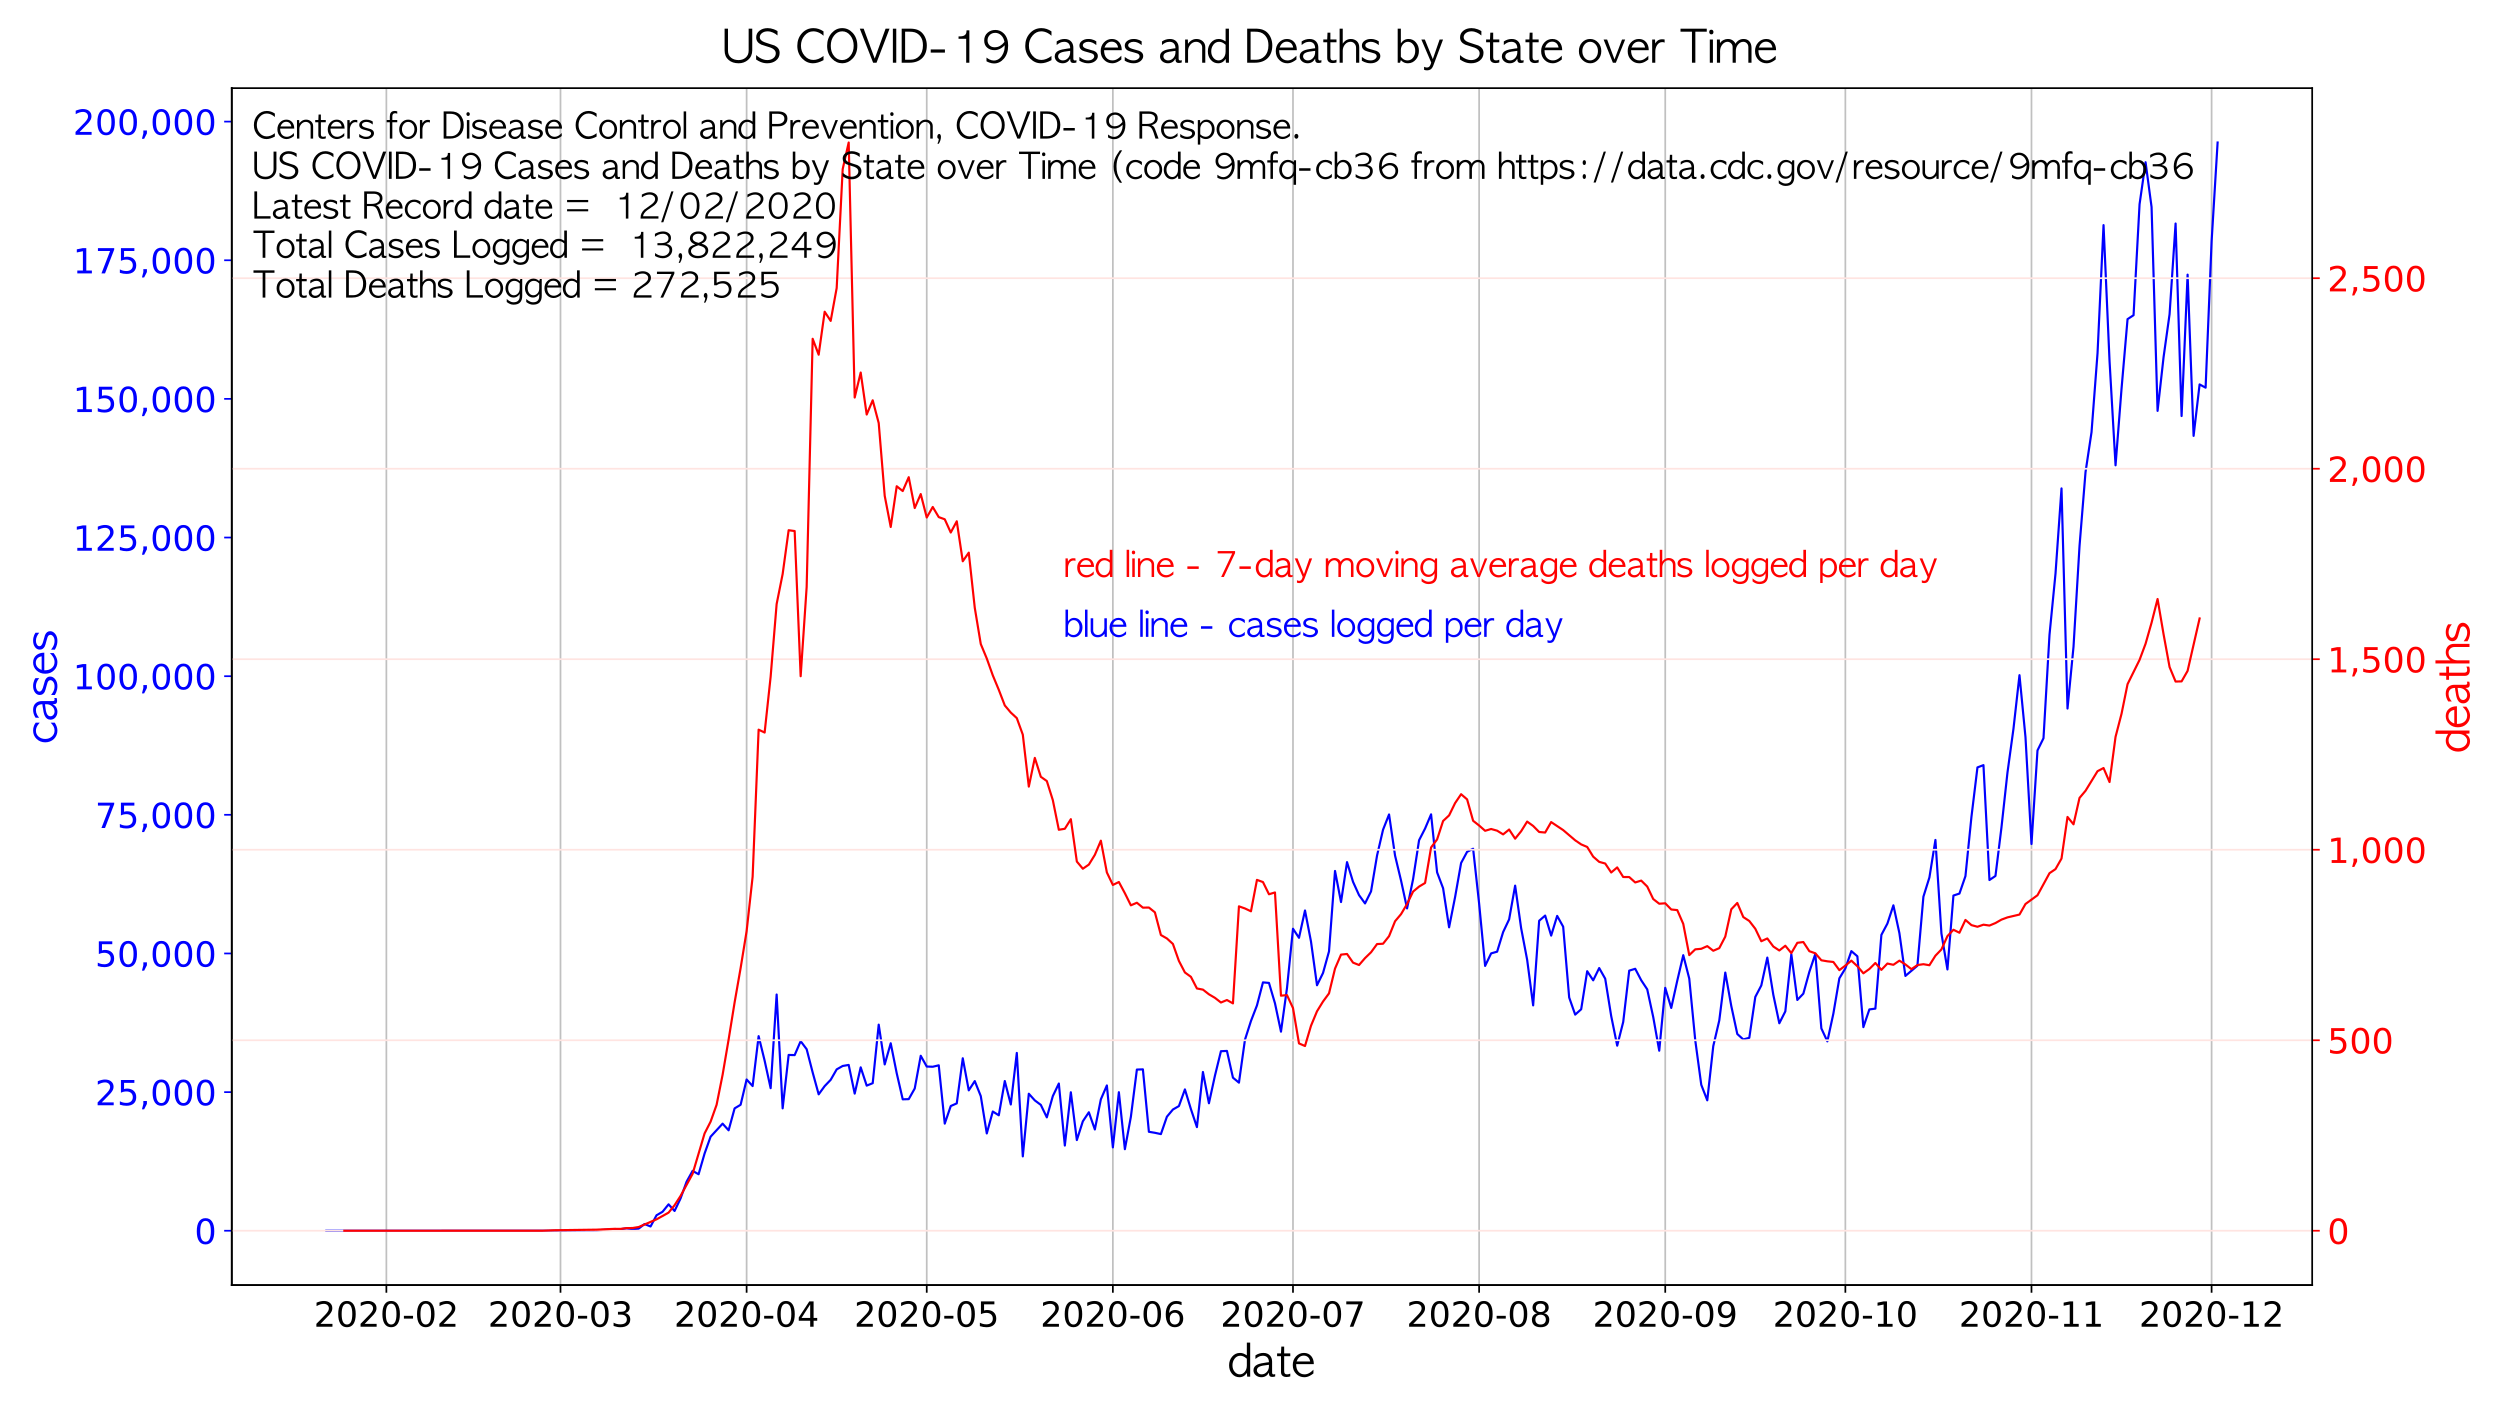 <?xml version="1.0" encoding="utf-8" standalone="no"?>
<!DOCTYPE svg PUBLIC "-//W3C//DTD SVG 1.1//EN"
  "http://www.w3.org/Graphics/SVG/1.1/DTD/svg11.dtd">
<!-- Created with matplotlib (https://matplotlib.org/) -->
<svg height="648pt" version="1.1" viewBox="0 0 1152 648" width="1152pt" xmlns="http://www.w3.org/2000/svg" xmlns:xlink="http://www.w3.org/1999/xlink">
 <defs>
  <style type="text/css">*{stroke-linecap:butt;stroke-linejoin:round;}</style>
 </defs>
 <g id="figure_1">
  <g id="patch_1">
   <path d="M 0 648 
L 1152 648 
L 1152 0 
L 0 0 
z
" style="fill:none;"/>
  </g>
  <g id="axes_1">
   <g id="patch_2">
    <path d="M 106.8 592.2 
L 1065.45 592.2 
L 1065.45 40.6 
L 106.8 40.6 
z
" style="fill:none;"/>
   </g>
   <g id="matplotlib.axis_1">
    <g id="xtick_1">
     <g id="line2d_1">
      <path clip-path="url(#p9c69c36cce)" d="M 178.042 592.2 
L 178.042 40.6 
" style="fill:none;stroke:#c0c0c0;stroke-linecap:square;stroke-width:0.8;"/>
     </g>
     <g id="line2d_2">
      <defs>
       <path d="M 0 0 
L 0 3.5 
" id="m277c237d48" style="stroke:#000000;stroke-width:0.8;"/>
      </defs>
      <g>
       <use style="stroke:#000000;stroke-width:0.8;" x="178.042" xlink:href="#m277c237d48" y="592.2"/>
      </g>
     </g>
     <g id="text_1">
      <!-- 2020-02 -->
      <g transform="translate(144.615 611.357)scale(0.16 -0.16)">
       <defs>
        <path d="M 19.188 8.297 
L 53.609 8.297 
L 53.609 0 
L 7.328 0 
L 7.328 8.297 
Q 12.938 14.109 22.625 23.891 
Q 32.328 33.688 34.812 36.531 
Q 39.547 41.844 41.422 45.531 
Q 43.312 49.219 43.312 52.781 
Q 43.312 58.594 39.234 62.25 
Q 35.156 65.922 28.609 65.922 
Q 23.969 65.922 18.812 64.312 
Q 13.672 62.703 7.812 59.422 
L 7.812 69.391 
Q 13.766 71.781 18.938 73 
Q 24.125 74.219 28.422 74.219 
Q 39.75 74.219 46.484 68.547 
Q 53.219 62.891 53.219 53.422 
Q 53.219 48.922 51.531 44.891 
Q 49.859 40.875 45.406 35.406 
Q 44.188 33.984 37.641 27.219 
Q 31.109 20.453 19.188 8.297 
z
" id="DejaVuSans-50"/>
        <path d="M 31.781 66.406 
Q 24.172 66.406 20.328 58.906 
Q 16.5 51.422 16.5 36.375 
Q 16.5 21.391 20.328 13.891 
Q 24.172 6.391 31.781 6.391 
Q 39.453 6.391 43.281 13.891 
Q 47.125 21.391 47.125 36.375 
Q 47.125 51.422 43.281 58.906 
Q 39.453 66.406 31.781 66.406 
z
M 31.781 74.219 
Q 44.047 74.219 50.516 64.516 
Q 56.984 54.828 56.984 36.375 
Q 56.984 17.969 50.516 8.266 
Q 44.047 -1.422 31.781 -1.422 
Q 19.531 -1.422 13.062 8.266 
Q 6.594 17.969 6.594 36.375 
Q 6.594 54.828 13.062 64.516 
Q 19.531 74.219 31.781 74.219 
z
" id="DejaVuSans-48"/>
        <path d="M 4.891 31.391 
L 31.203 31.391 
L 31.203 23.391 
L 4.891 23.391 
z
" id="DejaVuSans-45"/>
       </defs>
       <use xlink:href="#DejaVuSans-50"/>
       <use x="63.623" xlink:href="#DejaVuSans-48"/>
       <use x="127.246" xlink:href="#DejaVuSans-50"/>
       <use x="190.869" xlink:href="#DejaVuSans-48"/>
       <use x="254.492" xlink:href="#DejaVuSans-45"/>
       <use x="290.576" xlink:href="#DejaVuSans-48"/>
       <use x="354.199" xlink:href="#DejaVuSans-50"/>
      </g>
     </g>
    </g>
    <g id="xtick_2">
     <g id="line2d_3">
      <path clip-path="url(#p9c69c36cce)" d="M 258.275 592.2 
L 258.275 40.6 
" style="fill:none;stroke:#c0c0c0;stroke-linecap:square;stroke-width:0.8;"/>
     </g>
     <g id="line2d_4">
      <g>
       <use style="stroke:#000000;stroke-width:0.8;" x="258.275" xlink:href="#m277c237d48" y="592.2"/>
      </g>
     </g>
     <g id="text_2">
      <!-- 2020-03 -->
      <g transform="translate(224.849 611.357)scale(0.16 -0.16)">
       <defs>
        <path d="M 40.578 39.312 
Q 47.656 37.797 51.625 33 
Q 55.609 28.219 55.609 21.188 
Q 55.609 10.406 48.188 4.484 
Q 40.766 -1.422 27.094 -1.422 
Q 22.516 -1.422 17.656 -0.516 
Q 12.797 0.391 7.625 2.203 
L 7.625 11.719 
Q 11.719 9.328 16.594 8.109 
Q 21.484 6.891 26.812 6.891 
Q 36.078 6.891 40.938 10.547 
Q 45.797 14.203 45.797 21.188 
Q 45.797 27.641 41.281 31.266 
Q 36.766 34.906 28.719 34.906 
L 20.219 34.906 
L 20.219 43.016 
L 29.109 43.016 
Q 36.375 43.016 40.234 45.922 
Q 44.094 48.828 44.094 54.297 
Q 44.094 59.906 40.109 62.906 
Q 36.141 65.922 28.719 65.922 
Q 24.656 65.922 20.016 65.031 
Q 15.375 64.156 9.812 62.312 
L 9.812 71.094 
Q 15.438 72.656 20.344 73.438 
Q 25.25 74.219 29.594 74.219 
Q 40.828 74.219 47.359 69.109 
Q 53.906 64.016 53.906 55.328 
Q 53.906 49.266 50.438 45.094 
Q 46.969 40.922 40.578 39.312 
z
" id="DejaVuSans-51"/>
       </defs>
       <use xlink:href="#DejaVuSans-50"/>
       <use x="63.623" xlink:href="#DejaVuSans-48"/>
       <use x="127.246" xlink:href="#DejaVuSans-50"/>
       <use x="190.869" xlink:href="#DejaVuSans-48"/>
       <use x="254.492" xlink:href="#DejaVuSans-45"/>
       <use x="290.576" xlink:href="#DejaVuSans-48"/>
       <use x="354.199" xlink:href="#DejaVuSans-51"/>
      </g>
     </g>
    </g>
    <g id="xtick_3">
     <g id="line2d_5">
      <path clip-path="url(#p9c69c36cce)" d="M 344.042 592.2 
L 344.042 40.6 
" style="fill:none;stroke:#c0c0c0;stroke-linecap:square;stroke-width:0.8;"/>
     </g>
     <g id="line2d_6">
      <g>
       <use style="stroke:#000000;stroke-width:0.8;" x="344.042" xlink:href="#m277c237d48" y="592.2"/>
      </g>
     </g>
     <g id="text_3">
      <!-- 2020-04 -->
      <g transform="translate(310.615 611.357)scale(0.16 -0.16)">
       <defs>
        <path d="M 37.797 64.312 
L 12.891 25.391 
L 37.797 25.391 
z
M 35.203 72.906 
L 47.609 72.906 
L 47.609 25.391 
L 58.016 25.391 
L 58.016 17.188 
L 47.609 17.188 
L 47.609 0 
L 37.797 0 
L 37.797 17.188 
L 4.891 17.188 
L 4.891 26.703 
z
" id="DejaVuSans-52"/>
       </defs>
       <use xlink:href="#DejaVuSans-50"/>
       <use x="63.623" xlink:href="#DejaVuSans-48"/>
       <use x="127.246" xlink:href="#DejaVuSans-50"/>
       <use x="190.869" xlink:href="#DejaVuSans-48"/>
       <use x="254.492" xlink:href="#DejaVuSans-45"/>
       <use x="290.576" xlink:href="#DejaVuSans-48"/>
       <use x="354.199" xlink:href="#DejaVuSans-52"/>
      </g>
     </g>
    </g>
    <g id="xtick_4">
     <g id="line2d_7">
      <path clip-path="url(#p9c69c36cce)" d="M 427.042 592.2 
L 427.042 40.6 
" style="fill:none;stroke:#c0c0c0;stroke-linecap:square;stroke-width:0.8;"/>
     </g>
     <g id="line2d_8">
      <g>
       <use style="stroke:#000000;stroke-width:0.8;" x="427.042" xlink:href="#m277c237d48" y="592.2"/>
      </g>
     </g>
     <g id="text_4">
      <!-- 2020-05 -->
      <g transform="translate(393.615 611.357)scale(0.16 -0.16)">
       <defs>
        <path d="M 10.797 72.906 
L 49.516 72.906 
L 49.516 64.594 
L 19.828 64.594 
L 19.828 46.734 
Q 21.969 47.469 24.109 47.828 
Q 26.266 48.188 28.422 48.188 
Q 40.625 48.188 47.75 41.5 
Q 54.891 34.812 54.891 23.391 
Q 54.891 11.625 47.562 5.094 
Q 40.234 -1.422 26.906 -1.422 
Q 22.312 -1.422 17.547 -0.641 
Q 12.797 0.141 7.719 1.703 
L 7.719 11.625 
Q 12.109 9.234 16.797 8.062 
Q 21.484 6.891 26.703 6.891 
Q 35.156 6.891 40.078 11.328 
Q 45.016 15.766 45.016 23.391 
Q 45.016 31 40.078 35.438 
Q 35.156 39.891 26.703 39.891 
Q 22.75 39.891 18.812 39.016 
Q 14.891 38.141 10.797 36.281 
z
" id="DejaVuSans-53"/>
       </defs>
       <use xlink:href="#DejaVuSans-50"/>
       <use x="63.623" xlink:href="#DejaVuSans-48"/>
       <use x="127.246" xlink:href="#DejaVuSans-50"/>
       <use x="190.869" xlink:href="#DejaVuSans-48"/>
       <use x="254.492" xlink:href="#DejaVuSans-45"/>
       <use x="290.576" xlink:href="#DejaVuSans-48"/>
       <use x="354.199" xlink:href="#DejaVuSans-53"/>
      </g>
     </g>
    </g>
    <g id="xtick_5">
     <g id="line2d_9">
      <path clip-path="url(#p9c69c36cce)" d="M 512.808 592.2 
L 512.808 40.6 
" style="fill:none;stroke:#c0c0c0;stroke-linecap:square;stroke-width:0.8;"/>
     </g>
     <g id="line2d_10">
      <g>
       <use style="stroke:#000000;stroke-width:0.8;" x="512.808" xlink:href="#m277c237d48" y="592.2"/>
      </g>
     </g>
     <g id="text_5">
      <!-- 2020-06 -->
      <g transform="translate(479.382 611.357)scale(0.16 -0.16)">
       <defs>
        <path d="M 33.016 40.375 
Q 26.375 40.375 22.484 35.828 
Q 18.609 31.297 18.609 23.391 
Q 18.609 15.531 22.484 10.953 
Q 26.375 6.391 33.016 6.391 
Q 39.656 6.391 43.531 10.953 
Q 47.406 15.531 47.406 23.391 
Q 47.406 31.297 43.531 35.828 
Q 39.656 40.375 33.016 40.375 
z
M 52.594 71.297 
L 52.594 62.312 
Q 48.875 64.062 45.094 64.984 
Q 41.312 65.922 37.594 65.922 
Q 27.828 65.922 22.672 59.328 
Q 17.531 52.734 16.797 39.406 
Q 19.672 43.656 24.016 45.922 
Q 28.375 48.188 33.594 48.188 
Q 44.578 48.188 50.953 41.516 
Q 57.328 34.859 57.328 23.391 
Q 57.328 12.156 50.688 5.359 
Q 44.047 -1.422 33.016 -1.422 
Q 20.359 -1.422 13.672 8.266 
Q 6.984 17.969 6.984 36.375 
Q 6.984 53.656 15.188 63.938 
Q 23.391 74.219 37.203 74.219 
Q 40.922 74.219 44.703 73.484 
Q 48.484 72.75 52.594 71.297 
z
" id="DejaVuSans-54"/>
       </defs>
       <use xlink:href="#DejaVuSans-50"/>
       <use x="63.623" xlink:href="#DejaVuSans-48"/>
       <use x="127.246" xlink:href="#DejaVuSans-50"/>
       <use x="190.869" xlink:href="#DejaVuSans-48"/>
       <use x="254.492" xlink:href="#DejaVuSans-45"/>
       <use x="290.576" xlink:href="#DejaVuSans-48"/>
       <use x="354.199" xlink:href="#DejaVuSans-54"/>
      </g>
     </g>
    </g>
    <g id="xtick_6">
     <g id="line2d_11">
      <path clip-path="url(#p9c69c36cce)" d="M 595.808 592.2 
L 595.808 40.6 
" style="fill:none;stroke:#c0c0c0;stroke-linecap:square;stroke-width:0.8;"/>
     </g>
     <g id="line2d_12">
      <g>
       <use style="stroke:#000000;stroke-width:0.8;" x="595.808" xlink:href="#m277c237d48" y="592.2"/>
      </g>
     </g>
     <g id="text_6">
      <!-- 2020-07 -->
      <g transform="translate(562.382 611.357)scale(0.16 -0.16)">
       <defs>
        <path d="M 8.203 72.906 
L 55.078 72.906 
L 55.078 68.703 
L 28.609 0 
L 18.312 0 
L 43.219 64.594 
L 8.203 64.594 
z
" id="DejaVuSans-55"/>
       </defs>
       <use xlink:href="#DejaVuSans-50"/>
       <use x="63.623" xlink:href="#DejaVuSans-48"/>
       <use x="127.246" xlink:href="#DejaVuSans-50"/>
       <use x="190.869" xlink:href="#DejaVuSans-48"/>
       <use x="254.492" xlink:href="#DejaVuSans-45"/>
       <use x="290.576" xlink:href="#DejaVuSans-48"/>
       <use x="354.199" xlink:href="#DejaVuSans-55"/>
      </g>
     </g>
    </g>
    <g id="xtick_7">
     <g id="line2d_13">
      <path clip-path="url(#p9c69c36cce)" d="M 681.575 592.2 
L 681.575 40.6 
" style="fill:none;stroke:#c0c0c0;stroke-linecap:square;stroke-width:0.8;"/>
     </g>
     <g id="line2d_14">
      <g>
       <use style="stroke:#000000;stroke-width:0.8;" x="681.575" xlink:href="#m277c237d48" y="592.2"/>
      </g>
     </g>
     <g id="text_7">
      <!-- 2020-08 -->
      <g transform="translate(648.149 611.357)scale(0.16 -0.16)">
       <defs>
        <path d="M 31.781 34.625 
Q 24.75 34.625 20.719 30.859 
Q 16.703 27.094 16.703 20.516 
Q 16.703 13.922 20.719 10.156 
Q 24.75 6.391 31.781 6.391 
Q 38.812 6.391 42.859 10.172 
Q 46.922 13.969 46.922 20.516 
Q 46.922 27.094 42.891 30.859 
Q 38.875 34.625 31.781 34.625 
z
M 21.922 38.812 
Q 15.578 40.375 12.031 44.719 
Q 8.5 49.078 8.5 55.328 
Q 8.5 64.062 14.719 69.141 
Q 20.953 74.219 31.781 74.219 
Q 42.672 74.219 48.875 69.141 
Q 55.078 64.062 55.078 55.328 
Q 55.078 49.078 51.531 44.719 
Q 48 40.375 41.703 38.812 
Q 48.828 37.156 52.797 32.312 
Q 56.781 27.484 56.781 20.516 
Q 56.781 9.906 50.312 4.234 
Q 43.844 -1.422 31.781 -1.422 
Q 19.734 -1.422 13.25 4.234 
Q 6.781 9.906 6.781 20.516 
Q 6.781 27.484 10.781 32.312 
Q 14.797 37.156 21.922 38.812 
z
M 18.312 54.391 
Q 18.312 48.734 21.844 45.562 
Q 25.391 42.391 31.781 42.391 
Q 38.141 42.391 41.719 45.562 
Q 45.312 48.734 45.312 54.391 
Q 45.312 60.062 41.719 63.234 
Q 38.141 66.406 31.781 66.406 
Q 25.391 66.406 21.844 63.234 
Q 18.312 60.062 18.312 54.391 
z
" id="DejaVuSans-56"/>
       </defs>
       <use xlink:href="#DejaVuSans-50"/>
       <use x="63.623" xlink:href="#DejaVuSans-48"/>
       <use x="127.246" xlink:href="#DejaVuSans-50"/>
       <use x="190.869" xlink:href="#DejaVuSans-48"/>
       <use x="254.492" xlink:href="#DejaVuSans-45"/>
       <use x="290.576" xlink:href="#DejaVuSans-48"/>
       <use x="354.199" xlink:href="#DejaVuSans-56"/>
      </g>
     </g>
    </g>
    <g id="xtick_8">
     <g id="line2d_15">
      <path clip-path="url(#p9c69c36cce)" d="M 767.342 592.2 
L 767.342 40.6 
" style="fill:none;stroke:#c0c0c0;stroke-linecap:square;stroke-width:0.8;"/>
     </g>
     <g id="line2d_16">
      <g>
       <use style="stroke:#000000;stroke-width:0.8;" x="767.342" xlink:href="#m277c237d48" y="592.2"/>
      </g>
     </g>
     <g id="text_8">
      <!-- 2020-09 -->
      <g transform="translate(733.915 611.357)scale(0.16 -0.16)">
       <defs>
        <path d="M 10.984 1.516 
L 10.984 10.5 
Q 14.703 8.734 18.5 7.812 
Q 22.312 6.891 25.984 6.891 
Q 35.75 6.891 40.891 13.453 
Q 46.047 20.016 46.781 33.406 
Q 43.953 29.203 39.594 26.953 
Q 35.25 24.703 29.984 24.703 
Q 19.047 24.703 12.672 31.312 
Q 6.297 37.938 6.297 49.422 
Q 6.297 60.641 12.938 67.422 
Q 19.578 74.219 30.609 74.219 
Q 43.266 74.219 49.922 64.516 
Q 56.594 54.828 56.594 36.375 
Q 56.594 19.141 48.406 8.859 
Q 40.234 -1.422 26.422 -1.422 
Q 22.703 -1.422 18.891 -0.688 
Q 15.094 0.047 10.984 1.516 
z
M 30.609 32.422 
Q 37.25 32.422 41.125 36.953 
Q 45.016 41.5 45.016 49.422 
Q 45.016 57.281 41.125 61.844 
Q 37.25 66.406 30.609 66.406 
Q 23.969 66.406 20.094 61.844 
Q 16.219 57.281 16.219 49.422 
Q 16.219 41.5 20.094 36.953 
Q 23.969 32.422 30.609 32.422 
z
" id="DejaVuSans-57"/>
       </defs>
       <use xlink:href="#DejaVuSans-50"/>
       <use x="63.623" xlink:href="#DejaVuSans-48"/>
       <use x="127.246" xlink:href="#DejaVuSans-50"/>
       <use x="190.869" xlink:href="#DejaVuSans-48"/>
       <use x="254.492" xlink:href="#DejaVuSans-45"/>
       <use x="290.576" xlink:href="#DejaVuSans-48"/>
       <use x="354.199" xlink:href="#DejaVuSans-57"/>
      </g>
     </g>
    </g>
    <g id="xtick_9">
     <g id="line2d_17">
      <path clip-path="url(#p9c69c36cce)" d="M 850.342 592.2 
L 850.342 40.6 
" style="fill:none;stroke:#c0c0c0;stroke-linecap:square;stroke-width:0.8;"/>
     </g>
     <g id="line2d_18">
      <g>
       <use style="stroke:#000000;stroke-width:0.8;" x="850.342" xlink:href="#m277c237d48" y="592.2"/>
      </g>
     </g>
     <g id="text_9">
      <!-- 2020-10 -->
      <g transform="translate(816.915 611.357)scale(0.16 -0.16)">
       <defs>
        <path d="M 12.406 8.297 
L 28.516 8.297 
L 28.516 63.922 
L 10.984 60.406 
L 10.984 69.391 
L 28.422 72.906 
L 38.281 72.906 
L 38.281 8.297 
L 54.391 8.297 
L 54.391 0 
L 12.406 0 
z
" id="DejaVuSans-49"/>
       </defs>
       <use xlink:href="#DejaVuSans-50"/>
       <use x="63.623" xlink:href="#DejaVuSans-48"/>
       <use x="127.246" xlink:href="#DejaVuSans-50"/>
       <use x="190.869" xlink:href="#DejaVuSans-48"/>
       <use x="254.492" xlink:href="#DejaVuSans-45"/>
       <use x="290.576" xlink:href="#DejaVuSans-49"/>
       <use x="354.199" xlink:href="#DejaVuSans-48"/>
      </g>
     </g>
    </g>
    <g id="xtick_10">
     <g id="line2d_19">
      <path clip-path="url(#p9c69c36cce)" d="M 936.108 592.2 
L 936.108 40.6 
" style="fill:none;stroke:#c0c0c0;stroke-linecap:square;stroke-width:0.8;"/>
     </g>
     <g id="line2d_20">
      <g>
       <use style="stroke:#000000;stroke-width:0.8;" x="936.108" xlink:href="#m277c237d48" y="592.2"/>
      </g>
     </g>
     <g id="text_10">
      <!-- 2020-11 -->
      <g transform="translate(902.682 611.357)scale(0.16 -0.16)">
       <use xlink:href="#DejaVuSans-50"/>
       <use x="63.623" xlink:href="#DejaVuSans-48"/>
       <use x="127.246" xlink:href="#DejaVuSans-50"/>
       <use x="190.869" xlink:href="#DejaVuSans-48"/>
       <use x="254.492" xlink:href="#DejaVuSans-45"/>
       <use x="290.576" xlink:href="#DejaVuSans-49"/>
       <use x="354.199" xlink:href="#DejaVuSans-49"/>
      </g>
     </g>
    </g>
    <g id="xtick_11">
     <g id="line2d_21">
      <path clip-path="url(#p9c69c36cce)" d="M 1019.108 592.2 
L 1019.108 40.6 
" style="fill:none;stroke:#c0c0c0;stroke-linecap:square;stroke-width:0.8;"/>
     </g>
     <g id="line2d_22">
      <g>
       <use style="stroke:#000000;stroke-width:0.8;" x="1019.108" xlink:href="#m277c237d48" y="592.2"/>
      </g>
     </g>
     <g id="text_11">
      <!-- 2020-12 -->
      <g transform="translate(985.682 611.357)scale(0.16 -0.16)">
       <use xlink:href="#DejaVuSans-50"/>
       <use x="63.623" xlink:href="#DejaVuSans-48"/>
       <use x="127.246" xlink:href="#DejaVuSans-50"/>
       <use x="190.869" xlink:href="#DejaVuSans-48"/>
       <use x="254.492" xlink:href="#DejaVuSans-45"/>
       <use x="290.576" xlink:href="#DejaVuSans-49"/>
       <use x="354.199" xlink:href="#DejaVuSans-50"/>
      </g>
     </g>
    </g>
    <g id="text_12">
     <!-- date -->
     <g transform="translate(566.164 634.366)scale(0.2 -0.2)">
      <defs>
       <path d="M 41.906 78.406 
L 49.594 78.406 
L 49.594 0 
L 42.703 0 
L 42 8.703 
Q 40.594 6.703 39.188 5.141 
Q 37.797 3.594 36.406 2.5 
Q 31.406 -1.297 24.797 -1.297 
Q 14.5 -1.297 7.703 6.703 
Q 1 14.703 1 26.094 
Q 1 37.906 8.094 46.203 
Q 15.297 54.703 26.094 54.703 
Q 30.594 54.703 34.5 53.094 
Q 35.906 52.5 37.75 51.5 
Q 39.594 50.5 41.906 49.094 
z
M 41.906 25.906 
L 41.906 41.297 
Q 37.203 45.406 33.703 46.797 
Q 30.203 48.203 26.906 48.203 
Q 18.703 48.203 13.594 41.297 
Q 8.797 34.797 8.797 26.203 
Q 8.797 17 14.094 10.906 
Q 19 5.297 25.703 5.297 
Q 32.297 5.297 37.094 11.094 
Q 41.906 16.906 41.906 25.906 
z
" id="AppleGothic-100"/>
       <path d="M 46.094 34.594 
L 46.094 9.406 
Q 46.094 7.703 46.844 6.453 
Q 47.594 5.203 49.594 5.203 
Q 50.203 5.203 50.594 5.25 
Q 51 5.297 51.406 5.406 
Q 52 5.594 52.453 5.797 
Q 52.906 6 53.203 6.094 
L 53.203 0.5 
Q 51.406 -0.094 49.594 -0.344 
Q 47.797 -0.594 46.797 -0.594 
Q 41.703 -0.594 40.094 2.094 
Q 38.797 3.797 38.797 9.406 
Q 37.5 7.203 36.203 5.547 
Q 34.906 3.906 33.594 2.797 
Q 28.406 -1.297 21.5 -1.297 
Q 14.203 -1.297 8.797 3 
Q 3.203 7.594 3.203 14.703 
Q 3.203 23.594 12.203 27.797 
Q 15.5 29.406 20.953 30.594 
Q 26.406 31.797 34 32.797 
L 38.797 33.297 
Q 38.797 40.297 35.25 44.25 
Q 31.703 48.203 24.797 48.203 
Q 22.203 48.203 19.641 47.547 
Q 17.094 46.906 14.5 45.5 
Q 13.094 44.703 11.391 43.594 
Q 9.703 42.5 7.703 40.797 
L 7.703 49 
Q 16.203 54.703 26 54.703 
Q 36 54.703 41.406 48.406 
Q 46.094 42.906 46.094 34.594 
z
M 38.797 24.094 
L 38.797 27.297 
L 35.406 26.906 
Q 22.906 25.594 17.797 23.406 
Q 11 20.703 11 14.594 
Q 11 12.797 11.797 11.141 
Q 12.594 9.5 14 8.203 
Q 15.406 6.906 17.453 6.094 
Q 19.5 5.297 22 5.297 
Q 28.797 5.297 33.906 10.797 
Q 38.797 16.406 38.797 24.094 
z
" id="AppleGothic-97"/>
       <path d="M 10.797 69.297 
L 17.406 69.297 
L 17.406 53.594 
L 31.5 53.594 
L 31.5 47.094 
L 17.406 47.094 
L 17.406 13.094 
Q 17.406 8.906 18.953 7.094 
Q 20.5 5.297 24.297 5.297 
Q 26.5 5.297 28.047 5.797 
Q 29.594 6.297 31.5 7.094 
L 31.5 0.594 
Q 29.906 0.094 27.656 -0.344 
Q 25.406 -0.797 23.094 -0.797 
Q 17.094 -0.797 13.797 1.906 
Q 10.094 4.703 10.094 10.906 
L 10.094 47.094 
L 1.094 47.094 
L 1.094 53.594 
L 10.094 53.594 
z
" id="AppleGothic-116"/>
       <path d="M 51.5 28.906 
L 10.797 28.906 
Q 10.797 17.406 16.141 11.344 
Q 21.5 5.297 30.203 5.297 
Q 36.797 5.297 42.906 9.5 
Q 44.594 10.594 46.5 12.25 
Q 48.406 13.906 50.594 16.094 
L 50.594 7.406 
Q 48.203 5.594 46.141 4.25 
Q 44.094 2.906 42.297 2 
Q 36 -1.297 29.703 -1.297 
Q 18.797 -1.297 11.203 6.203 
Q 3 14.094 3 26.703 
Q 3 38.594 10.406 46.594 
Q 17.906 54.703 28.906 54.703 
Q 39.594 54.703 45.906 46.906 
Q 51.5 39.797 51.5 28.906 
z
M 11.797 35 
L 43.094 35 
Q 41.906 41.797 37.953 45.141 
Q 34 48.5 28.406 48.5 
Q 22.203 48.5 17.906 44.594 
Q 13.906 41 11.797 35 
z
" id="AppleGothic-101"/>
      </defs>
      <use xlink:href="#AppleGothic-100"/>
      <use x="54" xlink:href="#AppleGothic-97"/>
      <use x="110.5" xlink:href="#AppleGothic-116"/>
      <use x="144.7" xlink:href="#AppleGothic-101"/>
     </g>
    </g>
   </g>
   <g id="matplotlib.axis_2">
    <g id="ytick_1">
     <g id="line2d_23">
      <defs>
       <path d="M 0 0 
L -3.5 0 
" id="md49a121b9b" style="stroke:#0000ff;stroke-width:0.8;"/>
      </defs>
      <g>
       <use style="fill:#0000ff;stroke:#0000ff;stroke-width:0.8;" x="106.8" xlink:href="#md49a121b9b" y="567.127"/>
      </g>
     </g>
     <g id="text_13">
      <!-- 0 -->
      <g style="fill:#0000ff;" transform="translate(89.62 573.206)scale(0.16 -0.16)">
       <use xlink:href="#DejaVuSans-48"/>
      </g>
     </g>
    </g>
    <g id="ytick_2">
     <g id="line2d_24">
      <g>
       <use style="fill:#0000ff;stroke:#0000ff;stroke-width:0.8;" x="106.8" xlink:href="#md49a121b9b" y="503.24"/>
      </g>
     </g>
     <g id="text_14">
      <!-- 25,000 -->
      <g style="fill:#0000ff;" transform="translate(43.815 509.319)scale(0.16 -0.16)">
       <defs>
        <path d="M 11.719 12.406 
L 22.016 12.406 
L 22.016 4 
L 14.016 -11.625 
L 7.719 -11.625 
L 11.719 4 
z
" id="DejaVuSans-44"/>
       </defs>
       <use xlink:href="#DejaVuSans-50"/>
       <use x="63.623" xlink:href="#DejaVuSans-53"/>
       <use x="127.246" xlink:href="#DejaVuSans-44"/>
       <use x="159.033" xlink:href="#DejaVuSans-48"/>
       <use x="222.656" xlink:href="#DejaVuSans-48"/>
       <use x="286.279" xlink:href="#DejaVuSans-48"/>
      </g>
     </g>
    </g>
    <g id="ytick_3">
     <g id="line2d_25">
      <g>
       <use style="fill:#0000ff;stroke:#0000ff;stroke-width:0.8;" x="106.8" xlink:href="#md49a121b9b" y="439.353"/>
      </g>
     </g>
     <g id="text_15">
      <!-- 50,000 -->
      <g style="fill:#0000ff;" transform="translate(43.815 445.432)scale(0.16 -0.16)">
       <use xlink:href="#DejaVuSans-53"/>
       <use x="63.623" xlink:href="#DejaVuSans-48"/>
       <use x="127.246" xlink:href="#DejaVuSans-44"/>
       <use x="159.033" xlink:href="#DejaVuSans-48"/>
       <use x="222.656" xlink:href="#DejaVuSans-48"/>
       <use x="286.279" xlink:href="#DejaVuSans-48"/>
      </g>
     </g>
    </g>
    <g id="ytick_4">
     <g id="line2d_26">
      <g>
       <use style="fill:#0000ff;stroke:#0000ff;stroke-width:0.8;" x="106.8" xlink:href="#md49a121b9b" y="375.466"/>
      </g>
     </g>
     <g id="text_16">
      <!-- 75,000 -->
      <g style="fill:#0000ff;" transform="translate(43.815 381.545)scale(0.16 -0.16)">
       <use xlink:href="#DejaVuSans-55"/>
       <use x="63.623" xlink:href="#DejaVuSans-53"/>
       <use x="127.246" xlink:href="#DejaVuSans-44"/>
       <use x="159.033" xlink:href="#DejaVuSans-48"/>
       <use x="222.656" xlink:href="#DejaVuSans-48"/>
       <use x="286.279" xlink:href="#DejaVuSans-48"/>
      </g>
     </g>
    </g>
    <g id="ytick_5">
     <g id="line2d_27">
      <g>
       <use style="fill:#0000ff;stroke:#0000ff;stroke-width:0.8;" x="106.8" xlink:href="#md49a121b9b" y="311.579"/>
      </g>
     </g>
     <g id="text_17">
      <!-- 100,000 -->
      <g style="fill:#0000ff;" transform="translate(33.635 317.658)scale(0.16 -0.16)">
       <use xlink:href="#DejaVuSans-49"/>
       <use x="63.623" xlink:href="#DejaVuSans-48"/>
       <use x="127.246" xlink:href="#DejaVuSans-48"/>
       <use x="190.869" xlink:href="#DejaVuSans-44"/>
       <use x="222.656" xlink:href="#DejaVuSans-48"/>
       <use x="286.279" xlink:href="#DejaVuSans-48"/>
       <use x="349.902" xlink:href="#DejaVuSans-48"/>
      </g>
     </g>
    </g>
    <g id="ytick_6">
     <g id="line2d_28">
      <g>
       <use style="fill:#0000ff;stroke:#0000ff;stroke-width:0.8;" x="106.8" xlink:href="#md49a121b9b" y="247.692"/>
      </g>
     </g>
     <g id="text_18">
      <!-- 125,000 -->
      <g style="fill:#0000ff;" transform="translate(33.635 253.771)scale(0.16 -0.16)">
       <use xlink:href="#DejaVuSans-49"/>
       <use x="63.623" xlink:href="#DejaVuSans-50"/>
       <use x="127.246" xlink:href="#DejaVuSans-53"/>
       <use x="190.869" xlink:href="#DejaVuSans-44"/>
       <use x="222.656" xlink:href="#DejaVuSans-48"/>
       <use x="286.279" xlink:href="#DejaVuSans-48"/>
       <use x="349.902" xlink:href="#DejaVuSans-48"/>
      </g>
     </g>
    </g>
    <g id="ytick_7">
     <g id="line2d_29">
      <g>
       <use style="fill:#0000ff;stroke:#0000ff;stroke-width:0.8;" x="106.8" xlink:href="#md49a121b9b" y="183.805"/>
      </g>
     </g>
     <g id="text_19">
      <!-- 150,000 -->
      <g style="fill:#0000ff;" transform="translate(33.635 189.884)scale(0.16 -0.16)">
       <use xlink:href="#DejaVuSans-49"/>
       <use x="63.623" xlink:href="#DejaVuSans-53"/>
       <use x="127.246" xlink:href="#DejaVuSans-48"/>
       <use x="190.869" xlink:href="#DejaVuSans-44"/>
       <use x="222.656" xlink:href="#DejaVuSans-48"/>
       <use x="286.279" xlink:href="#DejaVuSans-48"/>
       <use x="349.902" xlink:href="#DejaVuSans-48"/>
      </g>
     </g>
    </g>
    <g id="ytick_8">
     <g id="line2d_30">
      <g>
       <use style="fill:#0000ff;stroke:#0000ff;stroke-width:0.8;" x="106.8" xlink:href="#md49a121b9b" y="119.918"/>
      </g>
     </g>
     <g id="text_20">
      <!-- 175,000 -->
      <g style="fill:#0000ff;" transform="translate(33.635 125.997)scale(0.16 -0.16)">
       <use xlink:href="#DejaVuSans-49"/>
       <use x="63.623" xlink:href="#DejaVuSans-55"/>
       <use x="127.246" xlink:href="#DejaVuSans-53"/>
       <use x="190.869" xlink:href="#DejaVuSans-44"/>
       <use x="222.656" xlink:href="#DejaVuSans-48"/>
       <use x="286.279" xlink:href="#DejaVuSans-48"/>
       <use x="349.902" xlink:href="#DejaVuSans-48"/>
      </g>
     </g>
    </g>
    <g id="ytick_9">
     <g id="line2d_31">
      <g>
       <use style="fill:#0000ff;stroke:#0000ff;stroke-width:0.8;" x="106.8" xlink:href="#md49a121b9b" y="56.031"/>
      </g>
     </g>
     <g id="text_21">
      <!-- 200,000 -->
      <g style="fill:#0000ff;" transform="translate(33.635 62.11)scale(0.16 -0.16)">
       <use xlink:href="#DejaVuSans-50"/>
       <use x="63.623" xlink:href="#DejaVuSans-48"/>
       <use x="127.246" xlink:href="#DejaVuSans-48"/>
       <use x="190.869" xlink:href="#DejaVuSans-44"/>
       <use x="222.656" xlink:href="#DejaVuSans-48"/>
       <use x="286.279" xlink:href="#DejaVuSans-48"/>
       <use x="349.902" xlink:href="#DejaVuSans-48"/>
      </g>
     </g>
    </g>
    <g id="text_22">
     <!-- cases -->
     <g style="fill:#0000ff;" transform="translate(26.194 342.65)rotate(-90)scale(0.2 -0.2)">
      <defs>
       <path d="M 48.203 48.797 
L 48.203 39.406 
Q 42.594 44.703 36.703 47 
Q 35 47.703 33.203 47.953 
Q 31.406 48.203 29.594 48.203 
Q 21.297 48.203 16 42 
Q 10.703 35.594 10.703 26.797 
Q 10.703 17.797 16.203 11.406 
Q 21.703 5.297 30 5.297 
Q 35.203 5.297 39.5 7.547 
Q 43.797 9.797 48.203 14.297 
L 48.203 4.797 
Q 42.906 1.5 38.594 0.094 
Q 34.297 -1.297 29.906 -1.297 
Q 18.703 -1.297 10.703 6.703 
Q 2.906 15 2.906 26.703 
Q 2.906 38.203 10.594 46.5 
Q 18.406 54.703 30 54.703 
Q 35.906 54.703 41 52.703 
Q 44 51.594 48.203 48.797 
z
" id="AppleGothic-99"/>
       <path d="M 3.5 4.594 
L 3.5 13.297 
Q 9.703 8.297 16.094 6.297 
Q 18 5.797 19.797 5.547 
Q 21.594 5.297 23.5 5.297 
Q 29.594 5.297 33.594 8.094 
Q 37.703 11.094 37.703 14.797 
Q 37.703 16.797 36.203 18.906 
Q 34.094 21.5 25 23.594 
Q 14.203 26.297 10.594 28.094 
Q 3.594 32.094 3.594 39.297 
Q 3.594 46 9.406 50.297 
Q 15.297 54.703 24.094 54.703 
Q 28.094 54.703 31.297 54 
Q 34.5 53.297 37.297 52.141 
Q 40.094 51 42.5 49.297 
L 42.5 40.594 
Q 38.297 44.094 33.688 46.141 
Q 29.094 48.203 24 48.203 
Q 18.906 48.203 15.203 45.906 
Q 11.406 43.594 11.406 39.906 
Q 11.406 35 20.406 32.094 
Q 24.594 30.906 28.688 29.703 
Q 32.797 28.5 37 27.297 
Q 46.094 23.406 46.094 15.5 
Q 46.094 8.797 39.797 3.703 
Q 33.406 -1.297 23.906 -1.297 
Q 19.703 -1.297 15.703 -0.406 
Q 9.297 1 3.5 4.594 
z
" id="AppleGothic-115"/>
      </defs>
      <use xlink:href="#AppleGothic-99"/>
      <use x="51.9" xlink:href="#AppleGothic-97"/>
      <use x="108.4" xlink:href="#AppleGothic-115"/>
      <use x="158" xlink:href="#AppleGothic-101"/>
      <use x="212.9" xlink:href="#AppleGothic-115"/>
     </g>
    </g>
   </g>
   <g id="line2d_32">
    <path clip-path="url(#p9c69c36cce)" d="M 150.375 567.125 
L 252.742 567.127 
L 274.875 566.966 
L 283.175 566.353 
L 285.942 566.399 
L 288.708 566.028 
L 291.475 566.363 
L 294.242 566.179 
L 297.008 564.045 
L 299.775 565.154 
L 302.542 559.985 
L 305.308 558.38 
L 308.075 554.966 
L 310.842 558.009 
L 313.608 552.216 
L 316.375 544.544 
L 319.142 539.549 
L 321.908 541.079 
L 324.675 531.527 
L 327.442 523.794 
L 332.975 517.783 
L 335.742 520.84 
L 338.508 510.743 
L 341.275 509.08 
L 344.042 497.437 
L 346.808 500.455 
L 349.575 477.468 
L 352.342 488.766 
L 355.108 501.423 
L 357.875 458.279 
L 360.642 510.725 
L 363.408 486.118 
L 366.175 486.187 
L 368.942 479.776 
L 371.708 483.474 
L 374.475 494.189 
L 377.242 504.262 
L 380.008 500.475 
L 382.775 497.587 
L 385.542 492.773 
L 388.308 491.201 
L 391.075 490.721 
L 393.842 503.928 
L 396.608 491.843 
L 399.375 500.255 
L 402.142 499.131 
L 404.908 472.158 
L 407.675 490.481 
L 410.442 480.742 
L 413.208 494.559 
L 415.975 506.567 
L 418.742 506.478 
L 421.508 501.577 
L 424.275 486.504 
L 427.042 491.462 
L 429.808 491.557 
L 432.575 490.902 
L 435.342 517.76 
L 438.108 509.66 
L 440.875 508.438 
L 443.642 487.654 
L 446.408 502.433 
L 449.175 498.17 
L 451.942 505.083 
L 454.708 522.281 
L 457.475 512.182 
L 460.242 513.925 
L 463.008 498.142 
L 465.775 508.942 
L 468.542 485.193 
L 471.308 532.856 
L 474.075 503.994 
L 476.842 507.063 
L 479.608 509.133 
L 482.375 514.873 
L 485.142 505.08 
L 487.908 499.295 
L 490.675 527.862 
L 493.442 503.325 
L 496.208 525.335 
L 498.975 516.69 
L 501.742 512.54 
L 504.508 520.451 
L 507.275 506.567 
L 510.042 500.181 
L 512.808 528.711 
L 515.575 503.291 
L 518.342 529.544 
L 521.108 514.617 
L 523.875 492.862 
L 526.642 492.76 
L 529.408 521.527 
L 532.175 521.995 
L 534.942 522.588 
L 537.708 514.581 
L 540.475 511.264 
L 543.242 509.685 
L 546.008 502.006 
L 548.775 511.086 
L 551.542 519.365 
L 554.308 493.977 
L 557.075 508.377 
L 559.842 495.684 
L 562.608 484.394 
L 565.375 484.276 
L 568.142 496.586 
L 570.908 498.888 
L 573.675 479.114 
L 576.442 470.471 
L 579.208 463.293 
L 581.975 452.683 
L 584.742 452.933 
L 587.508 462.322 
L 590.275 475.383 
L 593.042 455.325 
L 595.808 427.979 
L 598.575 432.139 
L 601.342 419.553 
L 604.108 433.884 
L 606.875 454.001 
L 609.642 448.364 
L 612.408 438.4 
L 615.175 401.345 
L 617.942 415.656 
L 620.708 397.28 
L 623.475 406.349 
L 626.242 412.475 
L 629.008 416.295 
L 631.775 410.75 
L 634.542 394.234 
L 637.308 382.328 
L 640.075 375.308 
L 642.842 394.254 
L 645.608 405.807 
L 648.375 418.592 
L 651.142 405.138 
L 653.908 387.183 
L 656.675 381.788 
L 659.442 375.259 
L 662.208 401.964 
L 664.975 409.296 
L 667.742 427.304 
L 670.508 413.354 
L 673.275 397.663 
L 676.042 392.511 
L 678.808 391.106 
L 681.575 416.331 
L 684.342 445.083 
L 687.108 439.32 
L 689.875 438.53 
L 692.642 429.504 
L 695.408 423.634 
L 698.175 408.105 
L 700.942 427.716 
L 703.708 442.254 
L 706.475 463.28 
L 709.242 424.289 
L 712.008 421.904 
L 714.775 431.114 
L 717.542 422.053 
L 720.308 427.023 
L 723.075 459.641 
L 725.842 467.538 
L 728.608 465.072 
L 731.375 447.541 
L 734.142 451.732 
L 736.908 446.084 
L 739.675 450.981 
L 742.442 468.22 
L 745.208 481.833 
L 747.975 470.921 
L 750.742 447.27 
L 753.508 446.417 
L 756.275 451.701 
L 759.042 455.89 
L 761.808 468.68 
L 764.575 484.161 
L 767.342 455.21 
L 770.108 464.453 
L 772.875 451.941 
L 775.642 440.156 
L 778.408 450.935 
L 781.175 479.385 
L 783.942 499.872 
L 786.708 507.02 
L 789.475 482.04 
L 792.242 470.229 
L 795.008 448.164 
L 797.775 463.571 
L 800.542 476.466 
L 803.308 478.978 
L 806.075 478.212 
L 808.842 459.38 
L 811.608 454.103 
L 814.375 441.26 
L 817.142 458.409 
L 819.908 471.514 
L 822.675 466.048 
L 825.442 439.711 
L 828.208 460.778 
L 830.975 457.883 
L 833.742 447.853 
L 836.508 439.553 
L 839.275 473.883 
L 842.042 479.855 
L 844.808 467.103 
L 847.575 450.815 
L 850.342 446.243 
L 853.108 438.277 
L 855.875 440.656 
L 858.642 473.293 
L 861.408 465.141 
L 864.175 464.775 
L 866.942 430.797 
L 869.708 425.594 
L 872.475 417.179 
L 875.242 430 
L 878.008 449.705 
L 883.542 444.998 
L 886.308 413.19 
L 889.075 404.318 
L 891.842 387.053 
L 894.608 430.128 
L 897.375 446.716 
L 900.142 412.666 
L 902.908 411.759 
L 905.675 403.717 
L 908.442 376.407 
L 911.208 353.627 
L 913.975 352.574 
L 916.742 405.511 
L 919.508 403.635 
L 922.275 381.265 
L 925.042 356.006 
L 927.808 335.795 
L 930.575 311.127 
L 933.342 339.684 
L 936.108 388.903 
L 938.875 345.802 
L 941.642 340.18 
L 944.408 292.548 
L 947.175 264.349 
L 949.942 225.066 
L 952.708 326.493 
L 955.475 298.05 
L 958.242 251.64 
L 961.008 217.565 
L 963.775 199.138 
L 966.542 162.773 
L 969.308 103.742 
L 972.075 166.331 
L 974.842 214.407 
L 977.608 179.065 
L 980.375 147.052 
L 983.142 145.25 
L 985.908 94.12 
L 988.675 74.755 
L 991.442 95.408 
L 994.208 189.325 
L 996.975 164.56 
L 999.742 144.752 
L 1002.508 103.003 
L 1005.275 191.694 
L 1008.042 126.567 
L 1010.808 200.842 
L 1013.575 177.14 
L 1016.342 178.638 
L 1019.108 111.242 
L 1021.875 65.673 
L 1021.875 65.673 
" style="fill:none;stroke:#0000ff;stroke-linecap:square;"/>
   </g>
   <g id="patch_3">
    <path d="M 106.8 592.2 
L 106.8 40.6 
" style="fill:none;stroke:#000000;stroke-linecap:square;stroke-linejoin:miter;stroke-width:0.8;"/>
   </g>
   <g id="patch_4">
    <path d="M 106.8 592.2 
L 1065.45 592.2 
" style="fill:none;stroke:#000000;stroke-linecap:square;stroke-linejoin:miter;stroke-width:0.8;"/>
   </g>
  </g>
  <g id="axes_2">
   <g id="matplotlib.axis_3">
    <g id="ytick_10">
     <g id="line2d_33">
      <path clip-path="url(#p9c69c36cce)" d="M 106.8 567.127 
L 1065.45 567.127 
" style="fill:none;stroke:#ffe4e1;stroke-linecap:square;stroke-width:0.8;"/>
     </g>
     <g id="line2d_34">
      <defs>
       <path d="M 0 0 
L 3.5 0 
" id="mdc2f546ca5" style="stroke:#ff0000;stroke-width:0.8;"/>
      </defs>
      <g>
       <use style="fill:#ff0000;stroke:#ff0000;stroke-width:0.8;" x="1065.45" xlink:href="#mdc2f546ca5" y="567.127"/>
      </g>
     </g>
     <g id="text_23">
      <!-- 0 -->
      <g style="fill:#ff0000;" transform="translate(1072.45 573.206)scale(0.16 -0.16)">
       <use xlink:href="#DejaVuSans-48"/>
      </g>
     </g>
    </g>
    <g id="ytick_11">
     <g id="line2d_35">
      <path clip-path="url(#p9c69c36cce)" d="M 106.8 479.342 
L 1065.45 479.342 
" style="fill:none;stroke:#ffe4e1;stroke-linecap:square;stroke-width:0.8;"/>
     </g>
     <g id="line2d_36">
      <g>
       <use style="fill:#ff0000;stroke:#ff0000;stroke-width:0.8;" x="1065.45" xlink:href="#mdc2f546ca5" y="479.342"/>
      </g>
     </g>
     <g id="text_24">
      <!-- 500 -->
      <g style="fill:#ff0000;" transform="translate(1072.45 485.421)scale(0.16 -0.16)">
       <use xlink:href="#DejaVuSans-53"/>
       <use x="63.623" xlink:href="#DejaVuSans-48"/>
       <use x="127.246" xlink:href="#DejaVuSans-48"/>
      </g>
     </g>
    </g>
    <g id="ytick_12">
     <g id="line2d_37">
      <path clip-path="url(#p9c69c36cce)" d="M 106.8 391.557 
L 1065.45 391.557 
" style="fill:none;stroke:#ffe4e1;stroke-linecap:square;stroke-width:0.8;"/>
     </g>
     <g id="line2d_38">
      <g>
       <use style="fill:#ff0000;stroke:#ff0000;stroke-width:0.8;" x="1065.45" xlink:href="#mdc2f546ca5" y="391.557"/>
      </g>
     </g>
     <g id="text_25">
      <!-- 1,000 -->
      <g style="fill:#ff0000;" transform="translate(1072.45 397.635)scale(0.16 -0.16)">
       <use xlink:href="#DejaVuSans-49"/>
       <use x="63.623" xlink:href="#DejaVuSans-44"/>
       <use x="95.41" xlink:href="#DejaVuSans-48"/>
       <use x="159.033" xlink:href="#DejaVuSans-48"/>
       <use x="222.656" xlink:href="#DejaVuSans-48"/>
      </g>
     </g>
    </g>
    <g id="ytick_13">
     <g id="line2d_39">
      <path clip-path="url(#p9c69c36cce)" d="M 106.8 303.771 
L 1065.45 303.771 
" style="fill:none;stroke:#ffe4e1;stroke-linecap:square;stroke-width:0.8;"/>
     </g>
     <g id="line2d_40">
      <g>
       <use style="fill:#ff0000;stroke:#ff0000;stroke-width:0.8;" x="1065.45" xlink:href="#mdc2f546ca5" y="303.771"/>
      </g>
     </g>
     <g id="text_26">
      <!-- 1,500 -->
      <g style="fill:#ff0000;" transform="translate(1072.45 309.85)scale(0.16 -0.16)">
       <use xlink:href="#DejaVuSans-49"/>
       <use x="63.623" xlink:href="#DejaVuSans-44"/>
       <use x="95.41" xlink:href="#DejaVuSans-53"/>
       <use x="159.033" xlink:href="#DejaVuSans-48"/>
       <use x="222.656" xlink:href="#DejaVuSans-48"/>
      </g>
     </g>
    </g>
    <g id="ytick_14">
     <g id="line2d_41">
      <path clip-path="url(#p9c69c36cce)" d="M 106.8 215.986 
L 1065.45 215.986 
" style="fill:none;stroke:#ffe4e1;stroke-linecap:square;stroke-width:0.8;"/>
     </g>
     <g id="line2d_42">
      <g>
       <use style="fill:#ff0000;stroke:#ff0000;stroke-width:0.8;" x="1065.45" xlink:href="#mdc2f546ca5" y="215.986"/>
      </g>
     </g>
     <g id="text_27">
      <!-- 2,000 -->
      <g style="fill:#ff0000;" transform="translate(1072.45 222.065)scale(0.16 -0.16)">
       <use xlink:href="#DejaVuSans-50"/>
       <use x="63.623" xlink:href="#DejaVuSans-44"/>
       <use x="95.41" xlink:href="#DejaVuSans-48"/>
       <use x="159.033" xlink:href="#DejaVuSans-48"/>
       <use x="222.656" xlink:href="#DejaVuSans-48"/>
      </g>
     </g>
    </g>
    <g id="ytick_15">
     <g id="line2d_43">
      <path clip-path="url(#p9c69c36cce)" d="M 106.8 128.201 
L 1065.45 128.201 
" style="fill:none;stroke:#ffe4e1;stroke-linecap:square;stroke-width:0.8;"/>
     </g>
     <g id="line2d_44">
      <g>
       <use style="fill:#ff0000;stroke:#ff0000;stroke-width:0.8;" x="1065.45" xlink:href="#mdc2f546ca5" y="128.201"/>
      </g>
     </g>
     <g id="text_28">
      <!-- 2,500 -->
      <g style="fill:#ff0000;" transform="translate(1072.45 134.28)scale(0.16 -0.16)">
       <use xlink:href="#DejaVuSans-50"/>
       <use x="63.623" xlink:href="#DejaVuSans-44"/>
       <use x="95.41" xlink:href="#DejaVuSans-53"/>
       <use x="159.033" xlink:href="#DejaVuSans-48"/>
       <use x="222.656" xlink:href="#DejaVuSans-48"/>
      </g>
     </g>
    </g>
    <g id="text_29">
     <!-- deaths -->
     <g style="fill:#ff0000;" transform="translate(1137.936 346.541)rotate(-90)scale(0.2 -0.2)">
      <defs>
       <path d="M 4.5 78.406 
L 11.703 78.406 
L 11.703 43.906 
Q 14.203 47.906 17.797 50.594 
Q 23.297 54.703 30.094 54.703 
Q 34.297 54.703 37.641 53.5 
Q 41 52.297 43.797 50 
Q 49.703 44.797 49.703 35.406 
L 49.703 0 
L 42.406 0 
L 42.406 34.406 
Q 42.406 40.203 38.703 44.203 
Q 35 48.203 29.703 48.203 
Q 22 48.203 16.906 42.094 
Q 11.703 35.797 11.703 27.703 
L 11.703 0 
L 4.5 0 
z
" id="AppleGothic-104"/>
      </defs>
      <use xlink:href="#AppleGothic-100"/>
      <use x="54" xlink:href="#AppleGothic-101"/>
      <use x="108.9" xlink:href="#AppleGothic-97"/>
      <use x="165.4" xlink:href="#AppleGothic-116"/>
      <use x="199.6" xlink:href="#AppleGothic-104"/>
      <use x="251.8" xlink:href="#AppleGothic-115"/>
     </g>
    </g>
   </g>
   <g id="line2d_45">
    <path clip-path="url(#p9c69c36cce)" d="M 158.675 567.127 
L 249.975 567.102 
L 255.508 566.902 
L 274.875 566.626 
L 283.175 566.249 
L 285.942 566.275 
L 288.708 565.923 
L 291.475 565.873 
L 294.242 565.422 
L 302.542 561.86 
L 308.075 558.775 
L 310.842 555.364 
L 313.608 551.075 
L 319.142 540.917 
L 324.675 522.282 
L 327.442 516.864 
L 330.208 509.089 
L 332.975 495.269 
L 335.742 479.041 
L 338.508 461.91 
L 341.275 446.084 
L 344.042 429.079 
L 346.808 403.997 
L 349.575 336.227 
L 352.342 337.556 
L 355.108 311.848 
L 357.875 278.339 
L 360.642 264.519 
L 363.408 244.328 
L 366.175 244.705 
L 368.942 311.597 
L 371.708 270.488 
L 374.475 156.117 
L 377.242 163.44 
L 380.008 143.651 
L 382.775 147.865 
L 385.542 132.716 
L 388.308 77.938 
L 391.075 65.673 
L 393.842 183.18 
L 396.608 171.667 
L 399.375 191.005 
L 402.142 184.459 
L 404.908 194.943 
L 407.675 228.477 
L 410.442 242.823 
L 413.208 224.062 
L 415.975 226.27 
L 418.742 219.899 
L 421.508 234.095 
L 424.275 227.674 
L 427.042 238.459 
L 429.808 233.618 
L 432.575 238.284 
L 435.342 239.287 
L 438.108 245.382 
L 440.875 240.215 
L 443.642 258.625 
L 446.408 254.662 
L 449.175 280.095 
L 451.942 296.774 
L 454.708 303.445 
L 457.475 311.196 
L 460.242 317.867 
L 463.008 325.066 
L 465.775 328.351 
L 468.542 330.91 
L 471.308 338.534 
L 474.075 362.462 
L 476.842 349.244 
L 479.608 357.948 
L 482.375 359.904 
L 485.142 368.707 
L 487.908 382.352 
L 490.675 381.9 
L 493.442 377.486 
L 496.208 396.999 
L 498.975 400.31 
L 501.742 398.404 
L 504.508 393.914 
L 507.275 387.393 
L 510.042 402.016 
L 512.808 407.784 
L 515.575 406.43 
L 518.342 411.597 
L 521.108 417.165 
L 523.875 415.986 
L 526.642 418.243 
L 529.408 418.193 
L 532.175 420.4 
L 534.942 430.859 
L 537.708 432.44 
L 540.475 434.973 
L 543.242 442.798 
L 546.008 448.116 
L 548.775 450.122 
L 551.542 455.489 
L 554.308 456.016 
L 557.075 458.173 
L 559.842 459.804 
L 562.608 461.961 
L 565.375 460.807 
L 568.142 462.362 
L 570.908 417.641 
L 573.675 418.62 
L 576.442 419.924 
L 579.208 405.452 
L 581.975 406.455 
L 584.742 412.073 
L 587.508 411.246 
L 590.275 458.8 
L 593.042 458.549 
L 595.808 464.494 
L 598.575 480.797 
L 601.342 482.001 
L 604.108 472.67 
L 606.875 465.999 
L 609.642 461.509 
L 612.408 457.747 
L 615.175 446.335 
L 617.942 439.889 
L 620.708 439.588 
L 623.475 443.576 
L 626.242 444.679 
L 629.008 441.494 
L 631.775 438.81 
L 634.542 435.023 
L 637.308 434.872 
L 640.075 431.386 
L 642.842 424.514 
L 645.608 421.228 
L 648.375 416.538 
L 651.142 410.844 
L 653.908 408.537 
L 656.675 406.882 
L 659.442 390.503 
L 662.208 386.816 
L 664.975 378.314 
L 667.742 375.73 
L 670.508 370.062 
L 673.275 365.974 
L 676.042 368.356 
L 678.808 378.213 
L 681.575 380.395 
L 684.342 382.828 
L 687.108 382.001 
L 689.875 382.778 
L 692.642 384.484 
L 695.408 382.251 
L 698.175 386.465 
L 700.942 383.029 
L 703.708 378.59 
L 706.475 380.596 
L 709.242 383.38 
L 712.008 383.631 
L 714.775 378.815 
L 720.308 382.502 
L 725.842 387.218 
L 728.608 389.099 
L 731.375 390.278 
L 734.142 394.742 
L 736.908 397.15 
L 739.675 397.902 
L 742.442 402.041 
L 745.208 399.708 
L 747.975 404.123 
L 750.742 404.148 
L 753.508 406.631 
L 756.275 405.778 
L 759.042 408.512 
L 761.808 414.281 
L 764.575 416.438 
L 767.342 416.237 
L 770.108 419.096 
L 772.875 419.372 
L 775.642 425.718 
L 778.408 440.115 
L 781.175 437.456 
L 783.942 437.205 
L 786.708 435.976 
L 789.475 438.108 
L 792.242 436.904 
L 795.008 431.587 
L 797.775 418.996 
L 800.542 416.086 
L 803.308 422.583 
L 806.075 424.388 
L 808.842 427.975 
L 811.608 433.719 
L 814.375 432.44 
L 817.142 436.152 
L 819.908 437.983 
L 822.675 435.801 
L 825.442 439.187 
L 828.208 434.446 
L 830.975 434.095 
L 833.742 438.309 
L 836.508 439.287 
L 839.275 442.497 
L 842.042 442.974 
L 844.808 443.275 
L 847.575 447.037 
L 850.342 444.955 
L 853.108 442.673 
L 855.875 445.231 
L 858.642 448.492 
L 861.408 446.51 
L 864.175 443.751 
L 866.942 446.912 
L 869.708 444.002 
L 872.475 444.579 
L 875.242 442.673 
L 878.008 444.403 
L 880.775 446.586 
L 883.542 444.704 
L 886.308 444.303 
L 889.075 444.78 
L 891.842 440.39 
L 894.608 437.506 
L 897.375 431.361 
L 900.142 428.427 
L 902.908 429.806 
L 905.675 423.912 
L 908.442 426.295 
L 911.208 427.047 
L 913.975 426.094 
L 916.742 426.495 
L 919.508 425.342 
L 922.275 423.761 
L 925.042 422.733 
L 930.575 421.429 
L 933.342 416.563 
L 938.875 412.525 
L 944.408 402.367 
L 947.175 400.486 
L 949.942 395.62 
L 952.708 376.458 
L 955.475 379.844 
L 958.242 367.679 
L 961.008 364.393 
L 966.542 355.364 
L 969.308 353.909 
L 972.075 360.355 
L 974.842 339.538 
L 977.608 328.878 
L 980.375 315.259 
L 985.908 304.072 
L 988.675 296.648 
L 991.442 286.942 
L 994.208 276.031 
L 996.975 292.284 
L 999.742 307.383 
L 1002.508 314.055 
L 1005.275 313.98 
L 1008.042 309.139 
L 1013.575 284.985 
L 1013.575 284.985 
" style="fill:none;stroke:#ff0000;stroke-linecap:square;"/>
   </g>
   <g id="patch_5">
    <path d="M 106.8 592.2 
L 106.8 40.6 
" style="fill:none;stroke:#000000;stroke-linecap:square;stroke-linejoin:miter;stroke-width:0.8;"/>
   </g>
   <g id="patch_6">
    <path d="M 1065.45 592.2 
L 1065.45 40.6 
" style="fill:none;stroke:#000000;stroke-linecap:square;stroke-linejoin:miter;stroke-width:0.8;"/>
   </g>
   <g id="patch_7">
    <path d="M 106.8 592.2 
L 1065.45 592.2 
" style="fill:none;stroke:#000000;stroke-linecap:square;stroke-linejoin:miter;stroke-width:0.8;"/>
   </g>
   <g id="patch_8">
    <path d="M 106.8 40.6 
L 1065.45 40.6 
" style="fill:none;stroke:#000000;stroke-linecap:square;stroke-linejoin:miter;stroke-width:0.8;"/>
   </g>
  </g>
  <g id="text_30">
   <!-- US COVID-19 Cases and Deaths by State over Time -->
   <g transform="translate(332.897 28.901)scale(0.2 -0.2)">
    <defs>
     <path d="M 5 78.406 
L 12.797 78.406 
L 12.797 27.594 
Q 12.797 17.094 20.203 11.297 
Q 26.906 6.094 37.094 6.094 
Q 46.406 6.094 52.906 11.203 
Q 60.406 17.203 60.406 27.594 
L 60.406 78.406 
L 68.703 78.406 
L 68.703 28.594 
Q 68.703 14.797 58.906 6.406 
Q 49.797 -1.297 37.406 -1.297 
Q 23.094 -1.297 14.297 6.297 
Q 5 14.203 5 28.297 
z
" id="AppleGothic-85"/>
     <path d="M 53.406 72.906 
L 53.406 62.797 
Q 50.797 65 48.141 66.703 
Q 45.5 68.406 42.906 69.5 
Q 36.906 72.297 30.703 72.297 
Q 22.906 72.297 17.797 68.406 
Q 12.594 64.406 12.594 58.906 
Q 12.594 50.906 24.406 46.906 
Q 29.906 45 35.344 43.25 
Q 40.797 41.5 46.406 39.703 
Q 58.297 34 58.297 22.703 
Q 58.297 11.703 49.797 5 
Q 41.703 -1.297 29.703 -1.297 
Q 21.703 -1.297 14.297 1.797 
Q 10 3.5 4.094 7.406 
L 4.094 17.594 
Q 11.797 10.703 19.703 7.906 
Q 22.297 6.906 24.797 6.5 
Q 27.297 6.094 29.797 6.094 
Q 37.797 6.094 43.297 10.094 
Q 49.406 14.5 49.406 21.594 
Q 49.406 30.203 37.797 34.703 
Q 32.203 36.406 26.797 38.203 
Q 21.406 40 16 41.703 
Q 4.297 47.094 4.297 58.297 
Q 4.297 67.703 11.703 73.594 
Q 19.297 79.703 30.703 79.703 
Q 37.703 79.703 44.703 77.094 
Q 48.297 75.906 53.406 72.906 
z
" id="AppleGothic-83"/>
     <path id="AppleGothic-32"/>
     <path d="M 64.203 72.203 
L 64.203 62.094 
Q 60.5 65.703 55.703 68.297 
Q 48.203 72.297 40.594 72.297 
Q 28.906 72.297 20.5 62.406 
Q 16.297 57.5 14.25 51.703 
Q 12.203 45.906 12.203 39.297 
Q 12.203 25.797 20.594 16.094 
Q 28.906 6.406 40.797 6.406 
Q 46.406 6.406 52.25 8.656 
Q 58.094 10.906 64.203 15.594 
L 64.203 5.906 
Q 50.797 -1.297 39.906 -1.297 
Q 25.797 -1.297 15.203 9.594 
Q 3.797 21.297 3.797 38.906 
Q 3.797 56 14.406 67.797 
Q 25.203 79.703 41.094 79.703 
Q 47.297 79.703 53 77.797 
Q 58.703 75.906 64.203 72.203 
z
" id="AppleGothic-67"/>
     <path d="M 39 -1.297 
Q 25.406 -1.297 15.203 9.297 
Q 4 20.797 4 39 
Q 4 56.406 14.5 68.406 
Q 24.703 79.703 38.703 79.703 
Q 52.906 79.703 63.094 68.594 
Q 73.594 56.906 73.594 39.094 
Q 73.594 20.594 62.203 9.094 
Q 52.094 -1.297 39 -1.297 
z
M 38.406 6.094 
Q 49.5 6.094 57.297 15.406 
Q 65.203 24.906 65.203 39.094 
Q 65.203 46 63.297 51.891 
Q 61.406 57.797 57.594 62.594 
Q 50 72.297 38.797 72.297 
Q 27.703 72.297 20 62.594 
Q 12.406 53.094 12.406 38.906 
Q 12.406 24.094 20.406 14.797 
Q 27.906 6.094 38.406 6.094 
z
" id="AppleGothic-79"/>
     <path d="M 1.703 78.406 
L 10.594 78.406 
L 36.094 9.5 
L 61.094 78.406 
L 70.203 78.406 
L 40.203 0 
L 32.406 0 
z
" id="AppleGothic-86"/>
     <path d="M 6.797 78.406 
L 14.594 78.406 
L 14.594 0 
L 6.797 0 
z
" id="AppleGothic-73"/>
     <path d="M 5.594 78.5 
L 24.406 78.5 
Q 34.797 78.5 41.797 75.906 
Q 44.703 74.797 47.297 73.141 
Q 49.906 71.5 52.203 69.203 
Q 57.703 63.703 60.594 56 
Q 63.5 48.297 63.5 39.906 
Q 63.5 21.203 52.797 10.5 
Q 42 0 23.203 0 
L 5.594 0 
z
M 21.297 71.594 
L 13.5 71.594 
L 13.5 6.906 
L 26.406 6.906 
Q 37.703 6.906 45.5 14.703 
Q 54.594 23.797 54.594 40 
Q 54.594 43.203 54.25 46 
Q 53.906 48.797 53.203 51.406 
Q 51 59 45.406 64.406 
Q 41.297 68.297 35.906 70 
Q 30.703 71.594 21.297 71.594 
z
" id="AppleGothic-68"/>
     <path d="M 4 30.594 
L 36.703 30.594 
L 36.703 23.297 
L 4 23.297 
z
" id="AppleGothic-45"/>
     <path d="M 36.594 74.594 
L 43 74.594 
L 43 0 
L 35.703 0 
L 35.703 55.094 
L 18.094 55.094 
L 18.094 60.703 
L 22.094 60.703 
Q 31.094 60.703 34.594 65.703 
Q 36.594 68.906 36.594 74.594 
z
" id="AppleGothic-49"/>
     <path d="M 14.5 3.297 
L 14.5 11.906 
Q 16.406 10.5 18.047 9.391 
Q 19.703 8.297 21.297 7.5 
Q 26.594 5 31.5 5 
Q 35.797 5 39.703 6.797 
Q 42.797 8.203 45.438 10.547 
Q 48.094 12.906 50.203 16.203 
Q 54 22 55.5 28.797 
Q 56.5 33.5 56.5 40.203 
Q 51.797 35.5 47.906 33.203 
Q 40.703 28.906 32.703 28.906 
Q 22.797 28.906 16.203 34.594 
Q 9.203 40.594 9.203 51.094 
Q 9.203 62.297 16.906 69 
Q 24.203 75.5 34.906 75.5 
Q 46.406 75.5 54.594 67.203 
Q 64.406 57.203 64.406 39.5 
Q 64.406 20.703 54.297 9.094 
Q 44.906 -1.703 31.797 -1.703 
Q 26.906 -1.703 21.203 0.297 
Q 19.594 0.797 17.938 1.594 
Q 16.297 2.406 14.5 3.297 
z
M 55.906 47.906 
Q 54.094 58.094 47.703 63.703 
Q 41.797 68.797 34.797 68.797 
Q 26.797 68.797 21.906 63.797 
Q 16.906 58.594 16.906 51.594 
Q 16.906 44.703 21.406 40.094 
Q 25.906 35.594 33.203 35.594 
Q 40.203 35.594 45.547 38.641 
Q 50.906 41.703 55.906 47.906 
z
" id="AppleGothic-57"/>
     <path d="M 51 35.797 
L 51 0 
L 43.797 0 
L 43.797 35.297 
Q 43.797 40.906 39.703 44.5 
Q 35.594 48.203 29.906 48.203 
Q 22.297 48.203 16.797 41.906 
Q 11.297 35.5 11.297 27.5 
L 11.297 0 
L 4.5 0 
L 4.5 53.5 
L 10.797 53.5 
L 11.094 43.5 
Q 13.797 47.594 17.406 50.297 
Q 23.297 54.703 30.703 54.703 
Q 39.297 54.703 45.094 49.5 
Q 51 44.406 51 35.797 
z
" id="AppleGothic-110"/>
     <path d="M 4.5 78.406 
L 11.797 78.406 
L 11.797 44.5 
Q 13.203 46.594 14.547 48.094 
Q 15.906 49.594 17.297 50.703 
Q 22.5 54.703 29.406 54.703 
Q 39.797 54.703 46.5 46.797 
Q 53.406 38.797 53.406 27.406 
Q 53.406 15.703 46.5 7.5 
Q 39.094 -1.297 28 -1.297 
Q 21.906 -1.297 17.406 1.406 
Q 14.5 3 11.797 6 
L 9.906 0 
L 4.5 0 
z
M 11.797 29.094 
L 11.797 13.594 
Q 13.203 11.906 14.594 10.594 
Q 16 9.297 17.203 8.406 
Q 21.594 5.297 27.203 5.297 
Q 34.906 5.297 39.906 11.594 
Q 44.906 18.094 44.906 27.297 
Q 44.906 36.906 39.297 43 
Q 34.5 48.203 28.203 48.203 
Q 21.406 48.203 16.5 42.406 
Q 11.797 36.797 11.797 29.094 
z
" id="AppleGothic-98"/>
     <path d="M 2.797 53.5 
L 10.797 53.5 
L 29.203 8.297 
L 44.906 53.5 
L 52.797 53.5 
L 30.5 -6.203 
Q 28.094 -12.594 24.297 -15.297 
Q 20.906 -17.594 16.203 -17.594 
Q 13.797 -17.594 12.188 -17.25 
Q 10.594 -16.906 9.094 -16.297 
L 9.094 -9.406 
Q 10.5 -10.094 12.25 -10.594 
Q 14 -11.094 15.406 -11.094 
Q 18.906 -11.094 20.844 -9.297 
Q 22.797 -7.5 24.297 -3.594 
L 25.5 0.5 
z
" id="AppleGothic-121"/>
     <path d="M 29.5 -1.297 
Q 19.203 -1.297 11.406 6.203 
Q 3.094 14.094 3.094 26.703 
Q 3.094 38.594 10.406 46.594 
Q 17.906 54.703 28.906 54.703 
Q 39.797 54.703 47.297 46.594 
Q 54.703 38.594 54.703 26.797 
Q 54.703 14.406 46.703 6.297 
Q 39.297 -1.297 29.5 -1.297 
z
M 28.797 5.297 
Q 36 5.297 41.594 11.297 
Q 47 17.406 47 26.797 
Q 47 36.5 41.203 42.594 
Q 35.906 48.203 28.906 48.203 
Q 21.703 48.203 16.594 42.406 
Q 11 36 11 26.703 
Q 11 17.297 16.5 11 
Q 21.594 5.297 28.797 5.297 
z
" id="AppleGothic-111"/>
     <path d="M 1.703 53.5 
L 9.797 53.5 
L 26.797 7.594 
L 44.203 53.5 
L 51.406 53.5 
L 30 0 
L 23.094 0 
z
" id="AppleGothic-118"/>
     <path d="M 33.203 53.5 
L 33.203 46.297 
Q 32.094 46.703 31.391 46.953 
Q 30.703 47.203 30.203 47.297 
Q 29.703 47.406 29.141 47.453 
Q 28.594 47.5 27.703 47.5 
Q 20.406 47.5 15.703 40.406 
Q 11.703 33.906 11.703 25.906 
L 11.703 0 
L 4.5 0 
L 4.5 53.5 
L 11.094 53.5 
L 11.594 44.297 
Q 14.094 48.5 16.297 50.297 
Q 20.797 54 27.094 54 
Q 28.797 54 30.25 53.891 
Q 31.703 53.797 33.203 53.5 
z
" id="AppleGothic-114"/>
     <path d="M 2.594 78.406 
L 63.094 78.406 
L 63.094 71.5 
L 36.797 71.5 
L 36.797 0 
L 29 0 
L 29 71.5 
L 2.594 71.5 
z
" id="AppleGothic-84"/>
     <path d="M 4 53.5 
L 11.203 53.5 
L 11.203 0 
L 4 0 
z
M 7.5 76.094 
Q 9.594 76.094 11 74.688 
Q 12.406 73.297 12.406 70.703 
Q 12.406 68.094 11.094 66.688 
Q 9.797 65.297 7.5 65.297 
Q 5.203 65.297 3.953 66.891 
Q 2.703 68.5 2.703 70.594 
Q 2.703 73.906 4.203 75 
Q 5.703 76.094 7.5 76.094 
z
" id="AppleGothic-105"/>
     <path d="M 84.203 34.297 
L 84.203 0 
L 76.906 0 
L 76.906 36 
Q 76.906 41.703 73 45.203 
Q 69.703 48.203 65.203 48.203 
Q 58.5 48.203 53.203 42 
Q 48 35.906 48 26.906 
L 48 0 
L 40.703 0 
L 40.703 36 
Q 40.703 41.406 37 44.703 
Q 33.5 48.203 29 48.203 
Q 22.5 48.203 17.406 42.406 
Q 11.797 36 11.797 26.594 
L 11.797 0 
L 4.5 0 
L 4.5 53.5 
L 11.297 53.5 
L 11.594 45 
Q 14.5 49.703 19.906 52.406 
Q 24.703 54.703 29.594 54.703 
Q 37.203 54.703 42.406 50.297 
Q 46.203 47 47.203 43.703 
Q 49.203 47.406 52.906 50.406 
Q 58.703 54.703 65.703 54.703 
Q 74.203 54.703 78.906 49.594 
Q 84.203 43.797 84.203 34.297 
z
" id="AppleGothic-109"/>
    </defs>
    <use xlink:href="#AppleGothic-85"/>
    <use x="73.5" xlink:href="#AppleGothic-83"/>
    <use x="136.7" xlink:href="#AppleGothic-32"/>
    <use x="168.7" xlink:href="#AppleGothic-67"/>
    <use x="237.2" xlink:href="#AppleGothic-79"/>
    <use x="314.8" xlink:href="#AppleGothic-86"/>
    <use x="385.9" xlink:href="#AppleGothic-73"/>
    <use x="407.4" xlink:href="#AppleGothic-68"/>
    <use x="475.9" xlink:href="#AppleGothic-45"/>
    <use x="525.9" xlink:href="#AppleGothic-49"/>
    <use x="593.9" xlink:href="#AppleGothic-57"/>
    <use x="661.9" xlink:href="#AppleGothic-32"/>
    <use x="693.9" xlink:href="#AppleGothic-67"/>
    <use x="762.4" xlink:href="#AppleGothic-97"/>
    <use x="818.9" xlink:href="#AppleGothic-115"/>
    <use x="868.5" xlink:href="#AppleGothic-101"/>
    <use x="923.4" xlink:href="#AppleGothic-115"/>
    <use x="973" xlink:href="#AppleGothic-32"/>
    <use x="1005" xlink:href="#AppleGothic-97"/>
    <use x="1061.5" xlink:href="#AppleGothic-110"/>
    <use x="1117.4" xlink:href="#AppleGothic-100"/>
    <use x="1171.4" xlink:href="#AppleGothic-32"/>
    <use x="1203.4" xlink:href="#AppleGothic-68"/>
    <use x="1271.9" xlink:href="#AppleGothic-101"/>
    <use x="1326.8" xlink:href="#AppleGothic-97"/>
    <use x="1383.3" xlink:href="#AppleGothic-116"/>
    <use x="1417.5" xlink:href="#AppleGothic-104"/>
    <use x="1469.7" xlink:href="#AppleGothic-115"/>
    <use x="1519.3" xlink:href="#AppleGothic-32"/>
    <use x="1551.3" xlink:href="#AppleGothic-98"/>
    <use x="1607.5" xlink:href="#AppleGothic-121"/>
    <use x="1663.2" xlink:href="#AppleGothic-32"/>
    <use x="1695.2" xlink:href="#AppleGothic-83"/>
    <use x="1758.4" xlink:href="#AppleGothic-116"/>
    <use x="1792.6" xlink:href="#AppleGothic-97"/>
    <use x="1849.1" xlink:href="#AppleGothic-116"/>
    <use x="1883.3" xlink:href="#AppleGothic-101"/>
    <use x="1938.2" xlink:href="#AppleGothic-32"/>
    <use x="1970.2" xlink:href="#AppleGothic-111"/>
    <use x="2028.5" xlink:href="#AppleGothic-118"/>
    <use x="2082.7" xlink:href="#AppleGothic-101"/>
    <use x="2137.6" xlink:href="#AppleGothic-114"/>
    <use x="2172.8" xlink:href="#AppleGothic-32"/>
    <use x="2204.8" xlink:href="#AppleGothic-84"/>
    <use x="2270.9" xlink:href="#AppleGothic-105"/>
    <use x="2286.8" xlink:href="#AppleGothic-109"/>
    <use x="2376.1" xlink:href="#AppleGothic-101"/>
   </g>
  </g>
  <g id="text_31">
   <!-- Centers for Disease Control and Prevention, COVID-19 Response.  -->
   <g transform="translate(116.386 63.88)scale(0.16 -0.16)">
    <defs>
     <path d="M 10.094 53.594 
L 10.094 63.797 
Q 10.094 70.906 12.797 74.594 
Q 16.203 79.703 24.297 79.703 
Q 25.203 79.703 25.891 79.641 
Q 26.594 79.594 27.344 79.5 
Q 28.094 79.406 29.094 79.094 
Q 30.094 78.797 31.5 78.406 
L 31.5 71.797 
Q 31.203 72.203 28.703 72.703 
Q 27.594 72.906 26.75 73 
Q 25.906 73.094 25.297 73.094 
Q 21.094 73.094 19.188 70.688 
Q 17.297 68.297 17.297 63.797 
L 17.297 53.594 
L 31.5 53.594 
L 31.5 47.094 
L 17.297 47.094 
L 17.297 0 
L 10.094 0 
L 10.094 47.094 
L 1 47.094 
L 1 53.594 
z
" id="AppleGothic-102"/>
     <path d="M 4.5 78.406 
L 11.703 78.406 
L 11.703 0 
L 4.5 0 
z
" id="AppleGothic-108"/>
     <path d="M 4.094 78.406 
L 29.203 78.406 
Q 40 78.406 46.906 74.703 
Q 56.203 69.5 56.203 58.094 
Q 56.203 47.094 48.5 41.094 
Q 41.5 35.5 30.5 35.5 
L 12 35.5 
L 12 0 
L 4.094 0 
z
M 29.094 71.5 
L 12 71.5 
L 12 42.406 
L 29.703 42.406 
Q 36.703 42.406 41.797 46.094 
Q 47.5 50.297 47.5 57.406 
Q 47.5 65.406 40.797 68.906 
Q 35.906 71.5 29.094 71.5 
z
" id="AppleGothic-80"/>
     <path d="M 12.594 -14.703 
L 8.594 -14.703 
Q 10.406 -10.906 11.297 -7.844 
Q 12.203 -4.797 12.594 -1 
Q 10.406 0 9.406 1.203 
Q 8.203 2.5 8.203 5.406 
Q 8.203 9 9.844 11.25 
Q 11.5 13.5 13.797 13.5 
Q 16.094 13.5 17.391 10.953 
Q 18.703 8.406 18.703 5.094 
Q 18.703 2.203 18.141 -0.75 
Q 17.594 -3.703 16.5 -6.703 
Q 15.797 -8.406 14.844 -10.344 
Q 13.906 -12.297 12.594 -14.703 
z
" id="AppleGothic-44"/>
     <path d="M 4.906 78.406 
L 30.797 78.406 
Q 41.203 78.406 48 75 
Q 57.5 70.203 57.5 59 
Q 57.5 51.297 53.203 46.391 
Q 48.906 41.5 39.406 38.594 
Q 41.094 37.906 42.391 37.25 
Q 43.703 36.594 44.5 35.797 
Q 48 32.797 50 27 
L 60 0 
L 51.094 0 
L 45.906 16.406 
Q 41.797 28.703 37.297 32.5 
Q 33.406 36.094 24.406 36.094 
L 12.797 36.094 
L 12.797 0 
L 4.906 0 
z
M 32.297 71.5 
L 12.797 71.5 
L 12.797 42.297 
L 24.797 42.297 
Q 32 42.297 36.953 43.641 
Q 41.906 45 45 48 
Q 47.094 49.906 48.438 52.703 
Q 49.797 55.5 49.797 58.406 
Q 49.797 63.906 45.297 67.5 
Q 40.406 71.5 32.297 71.5 
z
" id="AppleGothic-82"/>
     <path d="M 11.5 4.797 
L 11.5 -17.203 
L 4.5 -17.203 
L 4.5 53.5 
L 11 53.5 
L 11.406 43.797 
Q 14.703 49.203 19 51.953 
Q 23.297 54.703 29.406 54.703 
Q 39.406 54.703 46 46.906 
Q 49.406 43 51.094 38.141 
Q 52.797 33.297 52.797 27.297 
Q 52.797 14.906 45.297 6.797 
Q 37.797 -1.297 27.406 -1.297 
Q 22.203 -1.297 17.797 0.906 
Q 16.5 1.406 15 2.406 
Q 13.5 3.406 11.5 4.797 
z
M 11.5 28.5 
L 11.5 12.5 
Q 13.094 11 14.438 9.953 
Q 15.797 8.906 16.906 8.203 
Q 21.797 5.297 26.797 5.297 
Q 34.797 5.297 39.906 11.594 
Q 45.094 18.203 45.094 27.594 
Q 45.094 36.406 40.297 42.297 
Q 35.594 48.203 28.297 48.203 
Q 20.797 48.203 15.906 41.703 
Q 11.5 35.797 11.5 28.5 
z
" id="AppleGothic-112"/>
     <path d="M 14.297 -0.297 
Q 11.906 -0.297 10.203 1.703 
Q 8.5 3.703 8.5 6.594 
Q 8.5 9.594 10.25 11.641 
Q 12 13.703 14.297 13.703 
Q 16.5 13.703 18.25 11.844 
Q 20 10 20 6.797 
Q 20 3.797 18.297 1.75 
Q 16.594 -0.297 14.297 -0.297 
z
" id="AppleGothic-46"/>
    </defs>
    <use xlink:href="#AppleGothic-67"/>
    <use x="68.5" xlink:href="#AppleGothic-101"/>
    <use x="123.4" xlink:href="#AppleGothic-110"/>
    <use x="179.3" xlink:href="#AppleGothic-116"/>
    <use x="213.5" xlink:href="#AppleGothic-101"/>
    <use x="268.4" xlink:href="#AppleGothic-114"/>
    <use x="303.6" xlink:href="#AppleGothic-115"/>
    <use x="353.2" xlink:href="#AppleGothic-32"/>
    <use x="385.2" xlink:href="#AppleGothic-102"/>
    <use x="419.2" xlink:href="#AppleGothic-111"/>
    <use x="477.5" xlink:href="#AppleGothic-114"/>
    <use x="512.7" xlink:href="#AppleGothic-32"/>
    <use x="544.7" xlink:href="#AppleGothic-68"/>
    <use x="613.2" xlink:href="#AppleGothic-105"/>
    <use x="629.1" xlink:href="#AppleGothic-115"/>
    <use x="678.7" xlink:href="#AppleGothic-101"/>
    <use x="733.6" xlink:href="#AppleGothic-97"/>
    <use x="790.1" xlink:href="#AppleGothic-115"/>
    <use x="839.7" xlink:href="#AppleGothic-101"/>
    <use x="894.6" xlink:href="#AppleGothic-32"/>
    <use x="926.6" xlink:href="#AppleGothic-67"/>
    <use x="995.1" xlink:href="#AppleGothic-111"/>
    <use x="1053.4" xlink:href="#AppleGothic-110"/>
    <use x="1109.3" xlink:href="#AppleGothic-116"/>
    <use x="1143.5" xlink:href="#AppleGothic-114"/>
    <use x="1178.7" xlink:href="#AppleGothic-111"/>
    <use x="1237" xlink:href="#AppleGothic-108"/>
    <use x="1253.7" xlink:href="#AppleGothic-32"/>
    <use x="1285.7" xlink:href="#AppleGothic-97"/>
    <use x="1342.2" xlink:href="#AppleGothic-110"/>
    <use x="1398.1" xlink:href="#AppleGothic-100"/>
    <use x="1452.1" xlink:href="#AppleGothic-32"/>
    <use x="1484.1" xlink:href="#AppleGothic-80"/>
    <use x="1544.4" xlink:href="#AppleGothic-114"/>
    <use x="1579.6" xlink:href="#AppleGothic-101"/>
    <use x="1634.5" xlink:href="#AppleGothic-118"/>
    <use x="1688.7" xlink:href="#AppleGothic-101"/>
    <use x="1743.6" xlink:href="#AppleGothic-110"/>
    <use x="1799.5" xlink:href="#AppleGothic-116"/>
    <use x="1833.7" xlink:href="#AppleGothic-105"/>
    <use x="1849.6" xlink:href="#AppleGothic-111"/>
    <use x="1907.9" xlink:href="#AppleGothic-110"/>
    <use x="1963.8" xlink:href="#AppleGothic-44"/>
    <use x="1992.1" xlink:href="#AppleGothic-32"/>
    <use x="2024.1" xlink:href="#AppleGothic-67"/>
    <use x="2092.6" xlink:href="#AppleGothic-79"/>
    <use x="2170.2" xlink:href="#AppleGothic-86"/>
    <use x="2241.3" xlink:href="#AppleGothic-73"/>
    <use x="2262.8" xlink:href="#AppleGothic-68"/>
    <use x="2331.3" xlink:href="#AppleGothic-45"/>
    <use x="2381.3" xlink:href="#AppleGothic-49"/>
    <use x="2449.3" xlink:href="#AppleGothic-57"/>
    <use x="2517.299" xlink:href="#AppleGothic-32"/>
    <use x="2549.299" xlink:href="#AppleGothic-82"/>
    <use x="2613.299" xlink:href="#AppleGothic-101"/>
    <use x="2668.199" xlink:href="#AppleGothic-115"/>
    <use x="2717.799" xlink:href="#AppleGothic-112"/>
    <use x="2773.199" xlink:href="#AppleGothic-111"/>
    <use x="2831.499" xlink:href="#AppleGothic-110"/>
    <use x="2887.399" xlink:href="#AppleGothic-115"/>
    <use x="2936.999" xlink:href="#AppleGothic-101"/>
    <use x="2991.899" xlink:href="#AppleGothic-46"/>
    <use x="3026.399" xlink:href="#AppleGothic-32"/>
   </g>
   <!-- US COVID-19 Cases and Deaths by State over Time (code 9mfq-cb36 from https://data.cdc.gov/resource/9mfq-cb36  -->
   <g transform="translate(116.386 82.416)scale(0.16 -0.16)">
    <defs>
     <path d="M 34.797 82.203 
L 41.406 82.203 
Q 36.594 74.5 33.891 69.891 
Q 31.203 65.297 30.594 63.797 
Q 25.094 51.297 25.094 35.5 
Q 25.094 24.797 27.406 15.906 
Q 29.406 8.906 33.406 1.594 
Q 33.594 1.094 35.547 -2.047 
Q 37.5 -5.203 41.094 -11.203 
L 34.797 -11.203 
Q 32.797 -8.297 30.938 -5.547 
Q 29.094 -2.797 27.094 0 
Q 24.703 3.797 22.953 7.547 
Q 21.203 11.297 19.906 14.906 
Q 16.703 24.797 16.703 35.5 
Q 16.703 46.297 19.703 55.594 
Q 20.906 59.203 22.656 62.844 
Q 24.406 66.5 26.797 70.297 
Q 28.797 73.297 30.797 76.25 
Q 32.797 79.203 34.797 82.203 
z
" id="AppleGothic-40"/>
     <path d="M 42.594 48.094 
L 44.297 53.5 
L 49.797 53.5 
L 49.797 -17.203 
L 42.594 -17.203 
L 42.594 9.094 
Q 36.094 -1.297 25.203 -1.297 
Q 15.594 -1.297 8.594 6.297 
Q 1.297 14.297 1.297 26.094 
Q 1.297 37.703 8.297 46.203 
Q 15.5 54.703 26.406 54.703 
Q 32.203 54.703 36.906 52.203 
Q 39.703 51 42.594 48.094 
z
M 42.594 26.406 
L 42.594 40.203 
Q 39.406 44 35.297 46.094 
Q 31.203 48.203 27.297 48.203 
Q 19.406 48.203 14.297 41.797 
Q 9.094 35.203 9.094 26.203 
Q 9.094 16.594 14.797 10.5 
Q 19.703 5.297 26 5.297 
Q 32 5.297 36.906 10.297 
Q 42.594 16.297 42.594 26.406 
z
" id="AppleGothic-113"/>
     <path d="M 8.594 5.203 
L 8.594 13.594 
Q 13.797 9.703 19.297 7.547 
Q 24.797 5.406 30.797 5.406 
Q 39.406 5.406 44.703 10.406 
Q 50.297 15.5 50.297 22.203 
Q 50.297 29.203 44.406 32.797 
Q 39.297 36 30.703 36 
L 15.5 36 
L 15.5 42.203 
L 25.906 42.203 
Q 35.906 42.203 41.594 45.75 
Q 47.297 49.297 47.297 56 
Q 47.297 61.5 43 65.203 
Q 38.406 69.203 30.906 69.203 
Q 27.906 69.203 24.953 68.641 
Q 22 68.094 19.094 66.906 
Q 13.906 64.703 8.297 60.5 
L 8.297 69.094 
Q 11.5 70.797 14.25 72 
Q 17 73.203 19.594 74 
Q 25.406 75.906 31.594 75.906 
Q 41.406 75.906 47.906 70.797 
Q 54.5 65.797 54.5 56.906 
Q 54.5 49.5 49.5 44.703 
Q 46.5 41.797 41.297 39.906 
Q 44.906 39.406 47.703 38.25 
Q 50.5 37.094 52.594 35.406 
Q 58.094 30.797 58.094 22.406 
Q 58.094 12.703 50.297 5.703 
Q 42.406 -1.297 30.703 -1.297 
Q 24.203 -1.297 17.594 1.094 
Q 16 1.594 13.75 2.594 
Q 11.5 3.594 8.594 5.203 
z
" id="AppleGothic-51"/>
     <path d="M 57.797 71.203 
L 57.797 62.703 
Q 56 64.094 54.297 65.047 
Q 52.594 66 50.906 66.797 
Q 48.203 68.094 45.594 68.641 
Q 43 69.203 40.406 69.203 
Q 38.594 69.203 36.75 68.891 
Q 34.906 68.594 33.094 67.797 
Q 26.094 64.906 21.797 58.406 
Q 15.797 49.203 15.797 34.203 
Q 20.5 38.906 24.5 41.5 
Q 31.594 45.797 39.594 45.797 
Q 49.406 45.797 56 40.094 
Q 63.094 33.797 63.094 23.297 
Q 63.094 12.594 55.594 5.594 
Q 48.094 -1.297 37.406 -1.297 
Q 26.094 -1.297 17.906 7.094 
Q 8.094 17 8.094 35.203 
Q 8.094 53.297 17.5 64.594 
Q 26.797 75.906 40.703 75.906 
Q 45.906 75.906 50.406 74.406 
Q 51.703 73.906 53.547 73.156 
Q 55.406 72.406 57.797 71.203 
z
M 16.594 26.594 
Q 18 18 23.406 12 
Q 29.406 5.406 37.797 5.406 
Q 45.297 5.406 50.203 10.297 
Q 55.297 15.203 55.297 22.797 
Q 55.297 30 50.406 34.594 
Q 45.594 39.094 39 39.094 
Q 31.094 39.094 24.094 34 
Q 22.094 32.5 20.188 30.703 
Q 18.297 28.906 16.594 26.594 
z
" id="AppleGothic-54"/>
     <path d="M 24.797 39.906 
Q 22.406 39.906 21.203 41.906 
Q 20 43.906 20 46.797 
Q 20 49.797 21.25 51.844 
Q 22.5 53.906 24.797 53.906 
Q 26.906 53.906 28.203 52.047 
Q 29.5 50.203 29.5 47 
Q 29.5 44 28.297 41.953 
Q 27.094 39.906 24.797 39.906 
z
M 24.797 -0.297 
Q 22.406 -0.297 21.203 1.703 
Q 20 3.703 20 6.594 
Q 20 9.594 21.25 11.641 
Q 22.5 13.703 24.797 13.703 
Q 26.906 13.703 28.203 11.844 
Q 29.5 10 29.5 6.797 
Q 29.5 3.797 28.297 1.75 
Q 27.094 -0.297 24.797 -0.297 
z
" id="AppleGothic-58"/>
     <path d="M 30.703 78.406 
L 37 78.406 
L 7.703 -10.5 
L 1.406 -10.5 
z
" id="AppleGothic-47"/>
     <path d="M 44.094 47.5 
L 46.094 53.5 
L 51.406 53.5 
L 51.406 5.094 
Q 51.406 -7.406 45.297 -13.906 
Q 39.203 -20.406 26.406 -20.406 
Q 21.203 -20.406 16.547 -18.547 
Q 11.906 -16.703 6.797 -12.797 
L 6.797 -4 
Q 10 -7 13.094 -9.047 
Q 16.203 -11.094 19.203 -12.203 
Q 22.703 -13.5 26.406 -13.5 
Q 34.297 -13.5 38.703 -9.906 
Q 44.094 -5.5 44.094 4.203 
L 44.094 10.797 
Q 40.297 4.5 34.703 1.906 
Q 30.906 0.094 26.297 0.094 
Q 16.406 0.094 9.703 8 
Q 3.094 16.094 3.094 26.703 
Q 3.094 37.297 9.297 45.406 
Q 16.5 54.703 27.703 54.703 
Q 33.297 54.703 38.297 52 
Q 39.797 51.094 41.25 50 
Q 42.703 48.906 44.094 47.5 
z
M 44.094 25.906 
L 44.094 40.594 
Q 42.406 42.5 40.656 43.797 
Q 38.906 45.094 37.203 46.094 
Q 35.203 47.203 33.094 47.703 
Q 31 48.203 28.797 48.203 
Q 21.297 48.203 16.406 42.906 
Q 10.906 36.906 10.906 27.094 
Q 10.906 18.203 15.5 12.406 
Q 20 6.703 27.203 6.703 
Q 34.297 6.703 39.203 12.203 
Q 44.094 17.5 44.094 25.906 
z
" id="AppleGothic-103"/>
     <path d="M 4.094 53.5 
L 11.406 53.5 
L 11.406 19.406 
Q 11.406 13.703 14.703 9.797 
Q 18.297 5.297 24.906 5.297 
Q 32.5 5.297 37.906 11.406 
Q 43.5 17.797 43.5 25.5 
L 43.5 53.5 
L 50.703 53.5 
L 50.703 0 
L 44.406 0 
L 43.906 9.094 
Q 42.297 6.906 40.5 5.156 
Q 38.703 3.406 36.594 2.094 
Q 31 -1.297 24.297 -1.297 
Q 15.094 -1.297 9.594 4.406 
Q 4.094 10.203 4.094 18.5 
z
" id="AppleGothic-117"/>
    </defs>
    <use xlink:href="#AppleGothic-85"/>
    <use x="73.5" xlink:href="#AppleGothic-83"/>
    <use x="136.7" xlink:href="#AppleGothic-32"/>
    <use x="168.7" xlink:href="#AppleGothic-67"/>
    <use x="237.2" xlink:href="#AppleGothic-79"/>
    <use x="314.8" xlink:href="#AppleGothic-86"/>
    <use x="385.9" xlink:href="#AppleGothic-73"/>
    <use x="407.4" xlink:href="#AppleGothic-68"/>
    <use x="475.9" xlink:href="#AppleGothic-45"/>
    <use x="525.9" xlink:href="#AppleGothic-49"/>
    <use x="593.9" xlink:href="#AppleGothic-57"/>
    <use x="661.9" xlink:href="#AppleGothic-32"/>
    <use x="693.9" xlink:href="#AppleGothic-67"/>
    <use x="762.4" xlink:href="#AppleGothic-97"/>
    <use x="818.9" xlink:href="#AppleGothic-115"/>
    <use x="868.5" xlink:href="#AppleGothic-101"/>
    <use x="923.4" xlink:href="#AppleGothic-115"/>
    <use x="973" xlink:href="#AppleGothic-32"/>
    <use x="1005" xlink:href="#AppleGothic-97"/>
    <use x="1061.5" xlink:href="#AppleGothic-110"/>
    <use x="1117.4" xlink:href="#AppleGothic-100"/>
    <use x="1171.4" xlink:href="#AppleGothic-32"/>
    <use x="1203.4" xlink:href="#AppleGothic-68"/>
    <use x="1271.9" xlink:href="#AppleGothic-101"/>
    <use x="1326.8" xlink:href="#AppleGothic-97"/>
    <use x="1383.3" xlink:href="#AppleGothic-116"/>
    <use x="1417.5" xlink:href="#AppleGothic-104"/>
    <use x="1469.7" xlink:href="#AppleGothic-115"/>
    <use x="1519.3" xlink:href="#AppleGothic-32"/>
    <use x="1551.3" xlink:href="#AppleGothic-98"/>
    <use x="1607.5" xlink:href="#AppleGothic-121"/>
    <use x="1663.2" xlink:href="#AppleGothic-32"/>
    <use x="1695.2" xlink:href="#AppleGothic-83"/>
    <use x="1758.4" xlink:href="#AppleGothic-116"/>
    <use x="1792.6" xlink:href="#AppleGothic-97"/>
    <use x="1849.1" xlink:href="#AppleGothic-116"/>
    <use x="1883.3" xlink:href="#AppleGothic-101"/>
    <use x="1938.2" xlink:href="#AppleGothic-32"/>
    <use x="1970.2" xlink:href="#AppleGothic-111"/>
    <use x="2028.5" xlink:href="#AppleGothic-118"/>
    <use x="2082.7" xlink:href="#AppleGothic-101"/>
    <use x="2137.6" xlink:href="#AppleGothic-114"/>
    <use x="2172.8" xlink:href="#AppleGothic-32"/>
    <use x="2204.8" xlink:href="#AppleGothic-84"/>
    <use x="2270.9" xlink:href="#AppleGothic-105"/>
    <use x="2286.8" xlink:href="#AppleGothic-109"/>
    <use x="2376.1" xlink:href="#AppleGothic-101"/>
    <use x="2431" xlink:href="#AppleGothic-32"/>
    <use x="2462.999" xlink:href="#AppleGothic-40"/>
    <use x="2512.999" xlink:href="#AppleGothic-99"/>
    <use x="2564.899" xlink:href="#AppleGothic-111"/>
    <use x="2623.199" xlink:href="#AppleGothic-100"/>
    <use x="2677.199" xlink:href="#AppleGothic-101"/>
    <use x="2732.099" xlink:href="#AppleGothic-32"/>
    <use x="2764.099" xlink:href="#AppleGothic-57"/>
    <use x="2832.099" xlink:href="#AppleGothic-109"/>
    <use x="2921.399" xlink:href="#AppleGothic-102"/>
    <use x="2955.399" xlink:href="#AppleGothic-113"/>
    <use x="3010.099" xlink:href="#AppleGothic-45"/>
    <use x="3060.099" xlink:href="#AppleGothic-99"/>
    <use x="3111.999" xlink:href="#AppleGothic-98"/>
    <use x="3168.199" xlink:href="#AppleGothic-51"/>
    <use x="3236.199" xlink:href="#AppleGothic-54"/>
    <use x="3304.199" xlink:href="#AppleGothic-32"/>
    <use x="3336.199" xlink:href="#AppleGothic-102"/>
    <use x="3370.199" xlink:href="#AppleGothic-114"/>
    <use x="3405.399" xlink:href="#AppleGothic-111"/>
    <use x="3463.699" xlink:href="#AppleGothic-109"/>
    <use x="3552.999" xlink:href="#AppleGothic-32"/>
    <use x="3584.999" xlink:href="#AppleGothic-104"/>
    <use x="3637.199" xlink:href="#AppleGothic-116"/>
    <use x="3671.399" xlink:href="#AppleGothic-116"/>
    <use x="3705.599" xlink:href="#AppleGothic-112"/>
    <use x="3760.999" xlink:href="#AppleGothic-115"/>
    <use x="3810.599" xlink:href="#AppleGothic-58"/>
    <use x="3860.599" xlink:href="#AppleGothic-47"/>
    <use x="3910.599" xlink:href="#AppleGothic-47"/>
    <use x="3960.599" xlink:href="#AppleGothic-100"/>
    <use x="4014.599" xlink:href="#AppleGothic-97"/>
    <use x="4071.099" xlink:href="#AppleGothic-116"/>
    <use x="4105.299" xlink:href="#AppleGothic-97"/>
    <use x="4161.799" xlink:href="#AppleGothic-46"/>
    <use x="4196.299" xlink:href="#AppleGothic-99"/>
    <use x="4248.199" xlink:href="#AppleGothic-100"/>
    <use x="4302.199" xlink:href="#AppleGothic-99"/>
    <use x="4354.099" xlink:href="#AppleGothic-46"/>
    <use x="4388.599" xlink:href="#AppleGothic-103"/>
    <use x="4444.799" xlink:href="#AppleGothic-111"/>
    <use x="4503.099" xlink:href="#AppleGothic-118"/>
    <use x="4557.299" xlink:href="#AppleGothic-47"/>
    <use x="4607.299" xlink:href="#AppleGothic-114"/>
    <use x="4642.499" xlink:href="#AppleGothic-101"/>
    <use x="4697.399" xlink:href="#AppleGothic-115"/>
    <use x="4746.999" xlink:href="#AppleGothic-111"/>
    <use x="4805.299" xlink:href="#AppleGothic-117"/>
    <use x="4860.799" xlink:href="#AppleGothic-114"/>
    <use x="4895.999" xlink:href="#AppleGothic-99"/>
    <use x="4947.899" xlink:href="#AppleGothic-101"/>
    <use x="5002.799" xlink:href="#AppleGothic-47"/>
    <use x="5052.799" xlink:href="#AppleGothic-57"/>
    <use x="5120.799" xlink:href="#AppleGothic-109"/>
    <use x="5210.099" xlink:href="#AppleGothic-102"/>
    <use x="5244.099" xlink:href="#AppleGothic-113"/>
    <use x="5298.799" xlink:href="#AppleGothic-45"/>
    <use x="5348.799" xlink:href="#AppleGothic-99"/>
    <use x="5400.699" xlink:href="#AppleGothic-98"/>
    <use x="5456.899" xlink:href="#AppleGothic-51"/>
    <use x="5524.899" xlink:href="#AppleGothic-54"/>
    <use x="5592.899" xlink:href="#AppleGothic-32"/>
   </g>
   <!-- Latest Record date =  12/02/2020 -->
   <g transform="translate(116.386 100.735)scale(0.16 -0.16)">
    <defs>
     <path d="M 5.203 78.406 
L 13.094 78.406 
L 13.094 6.906 
L 51.797 6.906 
L 51.797 0 
L 5.203 0 
z
" id="AppleGothic-76"/>
     <path d="M 7.297 53.703 
L 68.094 53.703 
L 68.094 47.297 
L 7.297 47.297 
z
M 7.297 27.094 
L 68.094 27.094 
L 68.094 21 
L 7.297 21 
z
" id="AppleGothic-61"/>
     <path d="M 17.203 6.703 
L 61.594 6.703 
L 61.594 0 
L 10.203 0 
L 10.203 3.203 
Q 10.203 15.906 21 26 
Q 26.094 29.594 31.094 33.188 
Q 36.094 36.797 41.203 40.5 
Q 52.094 48.406 52.094 56.203 
Q 52.094 62.406 47.094 65.906 
Q 44.797 67.594 42.094 68.391 
Q 39.406 69.203 36.203 69.203 
Q 31.5 69.203 27.203 68 
Q 20.703 66 13.797 61.094 
L 13.797 69.297 
Q 20.703 72.797 26.047 74.344 
Q 31.406 75.906 36.203 75.906 
Q 46.297 75.906 53.203 70.703 
Q 60 65.594 60 56.594 
Q 60 46.797 49.5 38.094 
Q 44.5 34.594 39.547 31.25 
Q 34.594 27.906 29.594 24.406 
Q 18.406 16 17.203 6.703 
z
" id="AppleGothic-50"/>
     <path d="M 34.797 -1.297 
Q 22.094 -1.297 14.594 9 
Q 7.203 19.203 7.203 37.297 
Q 7.203 55.5 15.203 65.906 
Q 22.703 75.906 34.703 75.906 
Q 47.297 75.906 54.406 65.203 
Q 61.797 54.594 61.797 37.406 
Q 61.797 19.5 54.094 9.094 
Q 46.5 -1.297 34.797 -1.297 
z
M 34 5.406 
Q 44.703 5.406 50 15.5 
Q 54.094 24 54.094 37.5 
Q 54.094 51.797 49.406 60.297 
Q 44.094 69.203 34.594 69.203 
Q 24.594 69.203 19.5 59.703 
Q 15 51.297 15 37.094 
Q 15 23.094 19.5 14.703 
Q 24.594 5.406 34 5.406 
z
" id="AppleGothic-48"/>
    </defs>
    <use xlink:href="#AppleGothic-76"/>
    <use x="55.2" xlink:href="#AppleGothic-97"/>
    <use x="111.7" xlink:href="#AppleGothic-116"/>
    <use x="145.9" xlink:href="#AppleGothic-101"/>
    <use x="200.8" xlink:href="#AppleGothic-115"/>
    <use x="250.4" xlink:href="#AppleGothic-116"/>
    <use x="284.6" xlink:href="#AppleGothic-32"/>
    <use x="316.6" xlink:href="#AppleGothic-82"/>
    <use x="380.6" xlink:href="#AppleGothic-101"/>
    <use x="435.5" xlink:href="#AppleGothic-99"/>
    <use x="487.4" xlink:href="#AppleGothic-111"/>
    <use x="545.7" xlink:href="#AppleGothic-114"/>
    <use x="580.9" xlink:href="#AppleGothic-100"/>
    <use x="634.9" xlink:href="#AppleGothic-32"/>
    <use x="666.9" xlink:href="#AppleGothic-100"/>
    <use x="720.9" xlink:href="#AppleGothic-97"/>
    <use x="777.4" xlink:href="#AppleGothic-116"/>
    <use x="811.6" xlink:href="#AppleGothic-101"/>
    <use x="866.5" xlink:href="#AppleGothic-32"/>
    <use x="898.5" xlink:href="#AppleGothic-61"/>
    <use x="975.3" xlink:href="#AppleGothic-32"/>
    <use x="1007.3" xlink:href="#AppleGothic-32"/>
    <use x="1039.3" xlink:href="#AppleGothic-49"/>
    <use x="1107.3" xlink:href="#AppleGothic-50"/>
    <use x="1175.3" xlink:href="#AppleGothic-47"/>
    <use x="1225.3" xlink:href="#AppleGothic-48"/>
    <use x="1293.3" xlink:href="#AppleGothic-50"/>
    <use x="1361.3" xlink:href="#AppleGothic-47"/>
    <use x="1411.3" xlink:href="#AppleGothic-50"/>
    <use x="1479.3" xlink:href="#AppleGothic-48"/>
    <use x="1547.3" xlink:href="#AppleGothic-50"/>
    <use x="1615.3" xlink:href="#AppleGothic-48"/>
   </g>
   <!-- Total Cases Logged =  13,822,249 -->
   <g transform="translate(116.386 118.79)scale(0.16 -0.16)">
    <defs>
     <path d="M 46.203 40.703 
Q 50.297 39.5 53.188 38.203 
Q 56.094 36.906 57.906 35.5 
Q 65.5 30.094 65.5 21.406 
Q 65.5 11.703 56.906 5.203 
Q 48.406 -1.297 35.703 -1.297 
Q 22.406 -1.297 14.797 5.094 
Q 8 10.797 8 19.203 
Q 8 28.094 15.594 33.203 
Q 17.906 34.797 20.953 36 
Q 24 37.203 27.797 38.297 
Q 24.594 39.594 22.344 40.891 
Q 20.094 42.203 18.703 43.5 
Q 12.797 48.5 12.797 56.297 
Q 12.797 65.203 19.703 70.5 
Q 26.594 75.906 37.203 75.906 
Q 47.094 75.906 53.703 71.406 
Q 60.906 66.594 60.906 58.406 
Q 60.906 52.703 57.344 48.141 
Q 53.797 43.594 46.203 40.703 
z
M 37.594 43 
Q 41 44.297 43.453 45.547 
Q 45.906 46.797 47.5 47.906 
Q 53.094 51.906 53.094 57.297 
Q 53.094 62.406 48.5 65.703 
Q 44.094 69.203 36.906 69.203 
Q 29.594 69.203 25.203 65.703 
Q 20.703 62.406 20.703 56.797 
Q 20.703 51.906 24.703 48.406 
Q 26.5 46.906 29.703 45.5 
Q 32.906 44.094 37.594 43 
z
M 37 36 
Q 32.203 34.406 28.75 32.906 
Q 25.297 31.406 23 30 
Q 15.797 25.406 15.797 19.297 
Q 15.797 13.203 21.5 9.297 
Q 27 5.406 36.094 5.406 
Q 45.906 5.406 51.797 10 
Q 57.703 14.594 57.703 20.906 
Q 57.703 27.203 50.594 31.203 
Q 48.5 32.297 45.094 33.547 
Q 41.703 34.797 37 36 
z
" id="AppleGothic-56"/>
     <path d="M 41.594 74.594 
L 48.906 74.594 
L 48.906 28.297 
L 62.5 28.297 
L 62.5 21.594 
L 48.906 21.594 
L 48.906 0 
L 41.594 0 
L 41.594 21.594 
L 5.5 21.594 
L 5.5 28.297 
z
M 41.594 28.297 
L 41.594 65.094 
L 13.094 28.297 
z
" id="AppleGothic-52"/>
    </defs>
    <use xlink:href="#AppleGothic-84"/>
    <use x="66.1" xlink:href="#AppleGothic-111"/>
    <use x="124.4" xlink:href="#AppleGothic-116"/>
    <use x="158.6" xlink:href="#AppleGothic-97"/>
    <use x="215.1" xlink:href="#AppleGothic-108"/>
    <use x="231.8" xlink:href="#AppleGothic-32"/>
    <use x="263.8" xlink:href="#AppleGothic-67"/>
    <use x="332.3" xlink:href="#AppleGothic-97"/>
    <use x="388.8" xlink:href="#AppleGothic-115"/>
    <use x="438.4" xlink:href="#AppleGothic-101"/>
    <use x="493.3" xlink:href="#AppleGothic-115"/>
    <use x="542.9" xlink:href="#AppleGothic-32"/>
    <use x="574.9" xlink:href="#AppleGothic-76"/>
    <use x="630.1" xlink:href="#AppleGothic-111"/>
    <use x="688.4" xlink:href="#AppleGothic-103"/>
    <use x="744.6" xlink:href="#AppleGothic-103"/>
    <use x="800.8" xlink:href="#AppleGothic-101"/>
    <use x="855.7" xlink:href="#AppleGothic-100"/>
    <use x="909.7" xlink:href="#AppleGothic-32"/>
    <use x="941.7" xlink:href="#AppleGothic-61"/>
    <use x="1018.5" xlink:href="#AppleGothic-32"/>
    <use x="1050.5" xlink:href="#AppleGothic-32"/>
    <use x="1082.5" xlink:href="#AppleGothic-49"/>
    <use x="1150.5" xlink:href="#AppleGothic-51"/>
    <use x="1218.5" xlink:href="#AppleGothic-44"/>
    <use x="1246.8" xlink:href="#AppleGothic-56"/>
    <use x="1314.8" xlink:href="#AppleGothic-50"/>
    <use x="1382.8" xlink:href="#AppleGothic-50"/>
    <use x="1450.8" xlink:href="#AppleGothic-44"/>
    <use x="1479.1" xlink:href="#AppleGothic-50"/>
    <use x="1547.1" xlink:href="#AppleGothic-52"/>
    <use x="1615.1" xlink:href="#AppleGothic-57"/>
   </g>
   <!-- Total Deaths Logged = 272,525 -->
   <g transform="translate(116.386 137.127)scale(0.16 -0.16)">
    <defs>
     <path d="M 9.297 74.594 
L 59.406 74.594 
L 59.406 68.906 
L 27.094 0 
L 19.297 0 
L 51.203 68 
L 9.297 68 
z
" id="AppleGothic-55"/>
     <path d="M 9.703 74.5 
L 54.5 74.5 
L 54.5 67.797 
L 17 67.797 
L 17 42.297 
Q 18.5 43.297 20.203 44.047 
Q 21.906 44.797 23.594 45.5 
Q 29.094 47.5 35.297 47.5 
Q 46.703 47.5 53.5 40.703 
Q 59.797 34.406 59.797 24.703 
Q 59.797 13.594 51.5 6.203 
Q 43.203 -1.297 31.406 -1.297 
Q 25.797 -1.297 19.5 0.703 
Q 18.094 1.203 15.641 2.141 
Q 13.203 3.094 9.703 4.703 
L 9.703 13.094 
Q 14.5 10 18.797 8.203 
Q 22 6.797 25.203 6.094 
Q 28.406 5.406 31.406 5.406 
Q 39.5 5.406 45.406 10.406 
Q 51.906 15.797 51.906 24 
Q 51.906 31.094 47.203 35.797 
Q 42.203 40.797 33.5 40.797 
Q 29 40.797 24.797 39.5 
Q 20.594 38.203 17 35.5 
L 9.703 35.5 
z
" id="AppleGothic-53"/>
    </defs>
    <use xlink:href="#AppleGothic-84"/>
    <use x="66.1" xlink:href="#AppleGothic-111"/>
    <use x="124.4" xlink:href="#AppleGothic-116"/>
    <use x="158.6" xlink:href="#AppleGothic-97"/>
    <use x="215.1" xlink:href="#AppleGothic-108"/>
    <use x="231.8" xlink:href="#AppleGothic-32"/>
    <use x="263.8" xlink:href="#AppleGothic-68"/>
    <use x="332.3" xlink:href="#AppleGothic-101"/>
    <use x="387.2" xlink:href="#AppleGothic-97"/>
    <use x="443.7" xlink:href="#AppleGothic-116"/>
    <use x="477.9" xlink:href="#AppleGothic-104"/>
    <use x="530.1" xlink:href="#AppleGothic-115"/>
    <use x="579.7" xlink:href="#AppleGothic-32"/>
    <use x="611.7" xlink:href="#AppleGothic-76"/>
    <use x="666.9" xlink:href="#AppleGothic-111"/>
    <use x="725.2" xlink:href="#AppleGothic-103"/>
    <use x="781.4" xlink:href="#AppleGothic-103"/>
    <use x="837.6" xlink:href="#AppleGothic-101"/>
    <use x="892.5" xlink:href="#AppleGothic-100"/>
    <use x="946.5" xlink:href="#AppleGothic-32"/>
    <use x="978.5" xlink:href="#AppleGothic-61"/>
    <use x="1055.3" xlink:href="#AppleGothic-32"/>
    <use x="1087.3" xlink:href="#AppleGothic-50"/>
    <use x="1155.3" xlink:href="#AppleGothic-55"/>
    <use x="1223.3" xlink:href="#AppleGothic-50"/>
    <use x="1291.3" xlink:href="#AppleGothic-44"/>
    <use x="1319.6" xlink:href="#AppleGothic-53"/>
    <use x="1387.6" xlink:href="#AppleGothic-50"/>
    <use x="1455.6" xlink:href="#AppleGothic-53"/>
   </g>
  </g>
  <g id="text_32">
   <!-- red line - 7-day moving average deaths logged per day -->
   <g style="fill:#ff0000;" transform="translate(490.26 265.88)scale(0.16 -0.16)">
    <use xlink:href="#AppleGothic-114"/>
    <use x="35.2" xlink:href="#AppleGothic-101"/>
    <use x="90.1" xlink:href="#AppleGothic-100"/>
    <use x="144.1" xlink:href="#AppleGothic-32"/>
    <use x="176.1" xlink:href="#AppleGothic-108"/>
    <use x="192.8" xlink:href="#AppleGothic-105"/>
    <use x="208.7" xlink:href="#AppleGothic-110"/>
    <use x="264.6" xlink:href="#AppleGothic-101"/>
    <use x="319.5" xlink:href="#AppleGothic-32"/>
    <use x="351.5" xlink:href="#AppleGothic-45"/>
    <use x="401.5" xlink:href="#AppleGothic-32"/>
    <use x="433.5" xlink:href="#AppleGothic-55"/>
    <use x="501.5" xlink:href="#AppleGothic-45"/>
    <use x="551.5" xlink:href="#AppleGothic-100"/>
    <use x="605.5" xlink:href="#AppleGothic-97"/>
    <use x="662" xlink:href="#AppleGothic-121"/>
    <use x="717.7" xlink:href="#AppleGothic-32"/>
    <use x="749.7" xlink:href="#AppleGothic-109"/>
    <use x="839" xlink:href="#AppleGothic-111"/>
    <use x="897.3" xlink:href="#AppleGothic-118"/>
    <use x="951.5" xlink:href="#AppleGothic-105"/>
    <use x="967.4" xlink:href="#AppleGothic-110"/>
    <use x="1023.3" xlink:href="#AppleGothic-103"/>
    <use x="1079.5" xlink:href="#AppleGothic-32"/>
    <use x="1111.5" xlink:href="#AppleGothic-97"/>
    <use x="1168" xlink:href="#AppleGothic-118"/>
    <use x="1222.2" xlink:href="#AppleGothic-101"/>
    <use x="1277.1" xlink:href="#AppleGothic-114"/>
    <use x="1312.3" xlink:href="#AppleGothic-97"/>
    <use x="1368.8" xlink:href="#AppleGothic-103"/>
    <use x="1425" xlink:href="#AppleGothic-101"/>
    <use x="1479.9" xlink:href="#AppleGothic-32"/>
    <use x="1511.9" xlink:href="#AppleGothic-100"/>
    <use x="1565.9" xlink:href="#AppleGothic-101"/>
    <use x="1620.8" xlink:href="#AppleGothic-97"/>
    <use x="1677.3" xlink:href="#AppleGothic-116"/>
    <use x="1711.5" xlink:href="#AppleGothic-104"/>
    <use x="1763.7" xlink:href="#AppleGothic-115"/>
    <use x="1813.3" xlink:href="#AppleGothic-32"/>
    <use x="1845.3" xlink:href="#AppleGothic-108"/>
    <use x="1862" xlink:href="#AppleGothic-111"/>
    <use x="1920.3" xlink:href="#AppleGothic-103"/>
    <use x="1976.5" xlink:href="#AppleGothic-103"/>
    <use x="2032.7" xlink:href="#AppleGothic-101"/>
    <use x="2087.6" xlink:href="#AppleGothic-100"/>
    <use x="2141.6" xlink:href="#AppleGothic-32"/>
    <use x="2173.6" xlink:href="#AppleGothic-112"/>
    <use x="2229" xlink:href="#AppleGothic-101"/>
    <use x="2283.9" xlink:href="#AppleGothic-114"/>
    <use x="2319.1" xlink:href="#AppleGothic-32"/>
    <use x="2351.1" xlink:href="#AppleGothic-100"/>
    <use x="2405.1" xlink:href="#AppleGothic-97"/>
    <use x="2461.6" xlink:href="#AppleGothic-121"/>
   </g>
  </g>
  <g id="text_33">
   <!-- blue line - cases logged per day -->
   <g style="fill:#0000ff;" transform="translate(490.26 293.46)scale(0.16 -0.16)">
    <use xlink:href="#AppleGothic-98"/>
    <use x="56.2" xlink:href="#AppleGothic-108"/>
    <use x="72.9" xlink:href="#AppleGothic-117"/>
    <use x="128.4" xlink:href="#AppleGothic-101"/>
    <use x="183.3" xlink:href="#AppleGothic-32"/>
    <use x="215.3" xlink:href="#AppleGothic-108"/>
    <use x="232" xlink:href="#AppleGothic-105"/>
    <use x="247.9" xlink:href="#AppleGothic-110"/>
    <use x="303.8" xlink:href="#AppleGothic-101"/>
    <use x="358.7" xlink:href="#AppleGothic-32"/>
    <use x="390.7" xlink:href="#AppleGothic-45"/>
    <use x="440.7" xlink:href="#AppleGothic-32"/>
    <use x="472.7" xlink:href="#AppleGothic-99"/>
    <use x="524.6" xlink:href="#AppleGothic-97"/>
    <use x="581.1" xlink:href="#AppleGothic-115"/>
    <use x="630.7" xlink:href="#AppleGothic-101"/>
    <use x="685.6" xlink:href="#AppleGothic-115"/>
    <use x="735.2" xlink:href="#AppleGothic-32"/>
    <use x="767.2" xlink:href="#AppleGothic-108"/>
    <use x="783.9" xlink:href="#AppleGothic-111"/>
    <use x="842.2" xlink:href="#AppleGothic-103"/>
    <use x="898.4" xlink:href="#AppleGothic-103"/>
    <use x="954.6" xlink:href="#AppleGothic-101"/>
    <use x="1009.5" xlink:href="#AppleGothic-100"/>
    <use x="1063.5" xlink:href="#AppleGothic-32"/>
    <use x="1095.5" xlink:href="#AppleGothic-112"/>
    <use x="1150.9" xlink:href="#AppleGothic-101"/>
    <use x="1205.8" xlink:href="#AppleGothic-114"/>
    <use x="1241" xlink:href="#AppleGothic-32"/>
    <use x="1273" xlink:href="#AppleGothic-100"/>
    <use x="1327" xlink:href="#AppleGothic-97"/>
    <use x="1383.5" xlink:href="#AppleGothic-121"/>
   </g>
  </g>
 </g>
 <defs>
  <clipPath id="p9c69c36cce">
   <rect height="551.6" width="958.65" x="106.8" y="40.6"/>
  </clipPath>
 </defs>
</svg>
